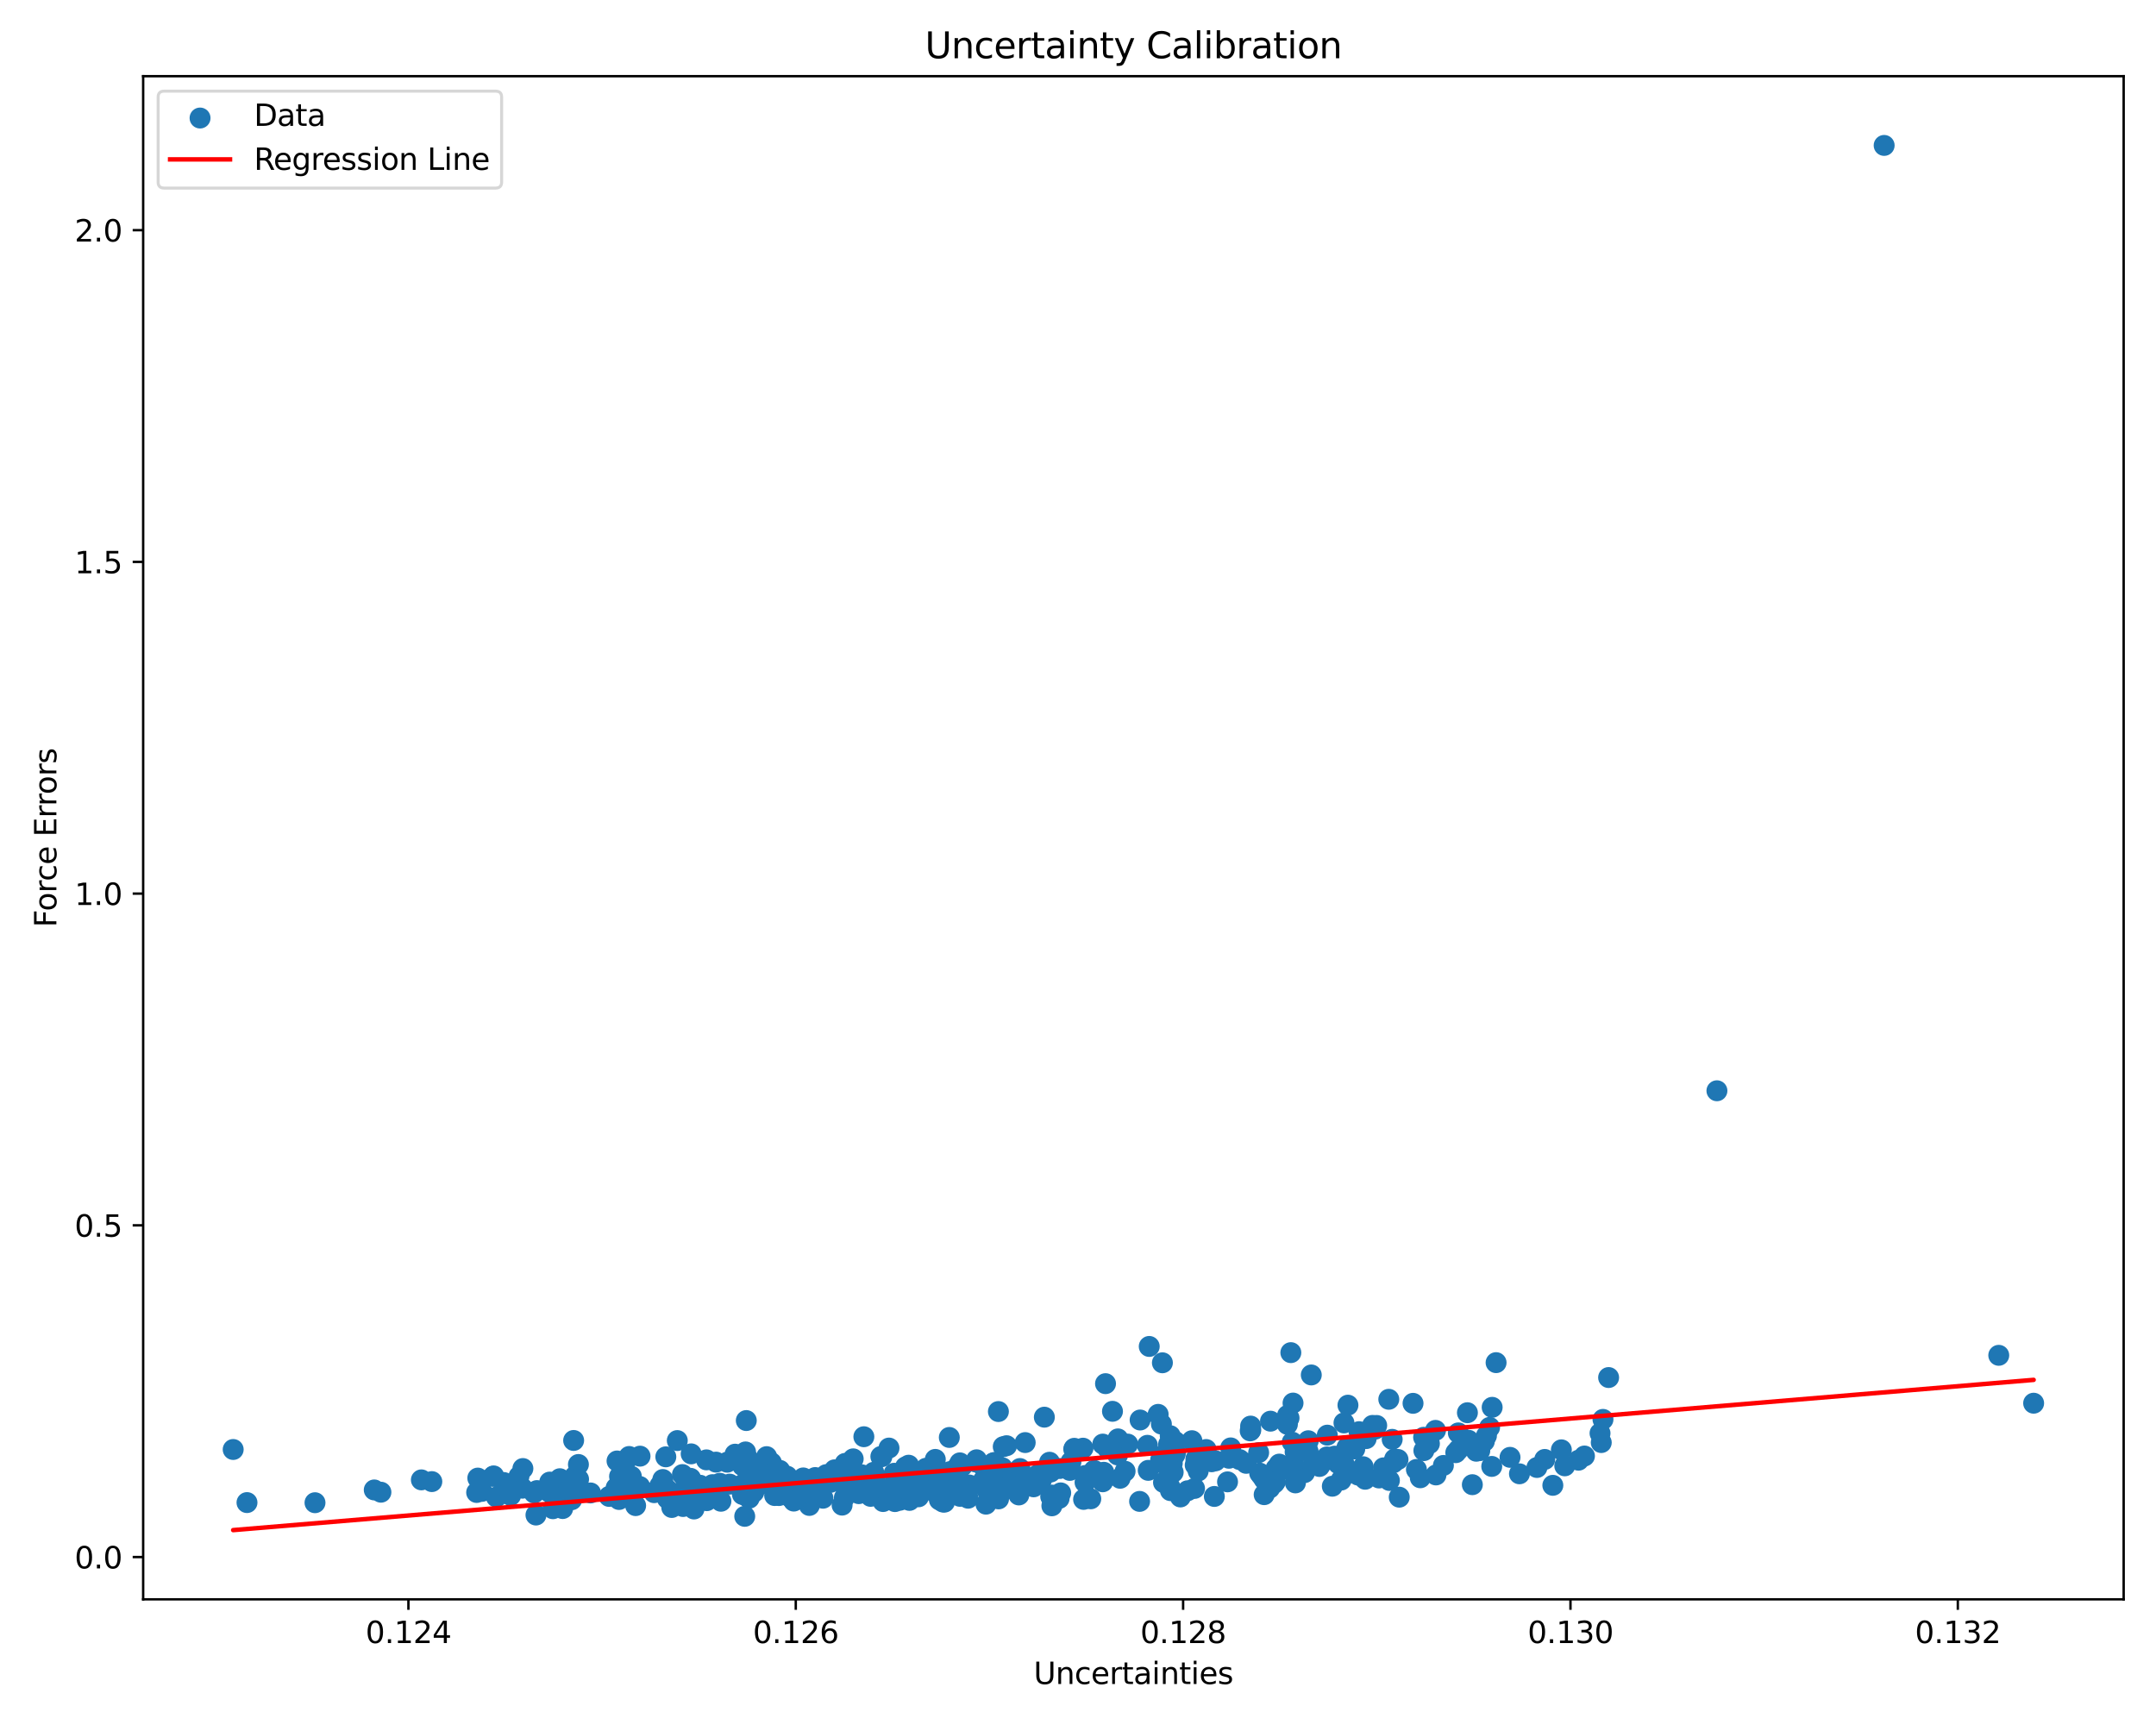 <?xml version="1.0" encoding="utf-8" standalone="no"?>
<!DOCTYPE svg PUBLIC "-//W3C//DTD SVG 1.1//EN"
  "http://www.w3.org/Graphics/SVG/1.1/DTD/svg11.dtd">
<svg xmlns:xlink="http://www.w3.org/1999/xlink" width="720pt" height="576pt" viewBox="0 0 720 576" xmlns="http://www.w3.org/2000/svg" version="1.1">
 <defs>
  <style type="text/css">*{stroke-linejoin: round; stroke-linecap: butt}</style>
 </defs>
 <g id="figure_1">
  <g id="patch_1">
   <path d="M 0 576 
L 720 576 
L 720 0 
L 0 0 
z
" style="fill: #ffffff"/>
  </g>
  <g id="axes_1">
   <g id="patch_2">
    <path d="M 47.81 534.04 
L 709.2 534.04 
L 709.2 25.44 
L 47.81 25.44 
z
" style="fill: #ffffff"/>
   </g>
   <g id="PathCollection_1">
    <defs>
     <path id="ma2ab5f74b4" d="M 0 3 
C 0.796 3 1.559 2.684 2.121 2.121 
C 2.684 1.559 3 0.796 3 0 
C 3 -0.796 2.684 -1.559 2.121 -2.121 
C 1.559 -2.684 0.796 -3 0 -3 
C -0.796 -3 -1.559 -2.684 -2.121 -2.121 
C -2.684 -1.559 -3 -0.796 -3 0 
C -3 0.796 -2.684 1.559 -2.121 2.121 
C -1.559 2.684 -0.796 3 0 3 
z
" style="stroke: #1f77b4"/>
    </defs>
    <g clip-path="url(#p0978ed819a)">
     <use xlink:href="#ma2ab5f74b4" x="304.684" y="495.745" style="fill: #1f77b4; stroke: #1f77b4"/>
     <use xlink:href="#ma2ab5f74b4" x="486.164" y="485.065" style="fill: #1f77b4; stroke: #1f77b4"/>
     <use xlink:href="#ma2ab5f74b4" x="420.33" y="485.05" style="fill: #1f77b4; stroke: #1f77b4"/>
     <use xlink:href="#ma2ab5f74b4" x="323.298" y="500.272" style="fill: #1f77b4; stroke: #1f77b4"/>
     <use xlink:href="#ma2ab5f74b4" x="286.796" y="498.751" style="fill: #1f77b4; stroke: #1f77b4"/>
     <use xlink:href="#ma2ab5f74b4" x="405.529" y="499.683" style="fill: #1f77b4; stroke: #1f77b4"/>
     <use xlink:href="#ma2ab5f74b4" x="270.73" y="495.629" style="fill: #1f77b4; stroke: #1f77b4"/>
     <use xlink:href="#ma2ab5f74b4" x="490.047" y="471.725" style="fill: #1f77b4; stroke: #1f77b4"/>
     <use xlink:href="#ma2ab5f74b4" x="300.205" y="496.336" style="fill: #1f77b4; stroke: #1f77b4"/>
     <use xlink:href="#ma2ab5f74b4" x="368.277" y="482.2" style="fill: #1f77b4; stroke: #1f77b4"/>
     <use xlink:href="#ma2ab5f74b4" x="284.927" y="487.128" style="fill: #1f77b4; stroke: #1f77b4"/>
     <use xlink:href="#ma2ab5f74b4" x="228.109" y="503.046" style="fill: #1f77b4; stroke: #1f77b4"/>
     <use xlink:href="#ma2ab5f74b4" x="250.389" y="499.573" style="fill: #1f77b4; stroke: #1f77b4"/>
     <use xlink:href="#ma2ab5f74b4" x="431.08" y="451.663" style="fill: #1f77b4; stroke: #1f77b4"/>
     <use xlink:href="#ma2ab5f74b4" x="298.862" y="501.404" style="fill: #1f77b4; stroke: #1f77b4"/>
     <use xlink:href="#ma2ab5f74b4" x="350.495" y="488.259" style="fill: #1f77b4; stroke: #1f77b4"/>
     <use xlink:href="#ma2ab5f74b4" x="243.677" y="495.571" style="fill: #1f77b4; stroke: #1f77b4"/>
     <use xlink:href="#ma2ab5f74b4" x="292.531" y="495.347" style="fill: #1f77b4; stroke: #1f77b4"/>
     <use xlink:href="#ma2ab5f74b4" x="448.36" y="488.831" style="fill: #1f77b4; stroke: #1f77b4"/>
     <use xlink:href="#ma2ab5f74b4" x="362.338" y="492.694" style="fill: #1f77b4; stroke: #1f77b4"/>
     <use xlink:href="#ma2ab5f74b4" x="391.484" y="488.583" style="fill: #1f77b4; stroke: #1f77b4"/>
     <use xlink:href="#ma2ab5f74b4" x="346.02" y="492.858" style="fill: #1f77b4; stroke: #1f77b4"/>
     <use xlink:href="#ma2ab5f74b4" x="479.391" y="477.62" style="fill: #1f77b4; stroke: #1f77b4"/>
     <use xlink:href="#ma2ab5f74b4" x="455.009" y="491.535" style="fill: #1f77b4; stroke: #1f77b4"/>
     <use xlink:href="#ma2ab5f74b4" x="325.831" y="488.184" style="fill: #1f77b4; stroke: #1f77b4"/>
     <use xlink:href="#ma2ab5f74b4" x="466.872" y="487.341" style="fill: #1f77b4; stroke: #1f77b4"/>
     <use xlink:href="#ma2ab5f74b4" x="405.943" y="487.789" style="fill: #1f77b4; stroke: #1f77b4"/>
     <use xlink:href="#ma2ab5f74b4" x="361.673" y="483.567" style="fill: #1f77b4; stroke: #1f77b4"/>
     <use xlink:href="#ma2ab5f74b4" x="392.564" y="484.969" style="fill: #1f77b4; stroke: #1f77b4"/>
     <use xlink:href="#ma2ab5f74b4" x="387.849" y="475.517" style="fill: #1f77b4; stroke: #1f77b4"/>
     <use xlink:href="#ma2ab5f74b4" x="388.555" y="495.013" style="fill: #1f77b4; stroke: #1f77b4"/>
     <use xlink:href="#ma2ab5f74b4" x="281.444" y="495.273" style="fill: #1f77b4; stroke: #1f77b4"/>
     <use xlink:href="#ma2ab5f74b4" x="335.038" y="483.061" style="fill: #1f77b4; stroke: #1f77b4"/>
     <use xlink:href="#ma2ab5f74b4" x="498.31" y="469.926" style="fill: #1f77b4; stroke: #1f77b4"/>
     <use xlink:href="#ma2ab5f74b4" x="260.905" y="493.374" style="fill: #1f77b4; stroke: #1f77b4"/>
     <use xlink:href="#ma2ab5f74b4" x="390.872" y="497.743" style="fill: #1f77b4; stroke: #1f77b4"/>
     <use xlink:href="#ma2ab5f74b4" x="333.666" y="495.973" style="fill: #1f77b4; stroke: #1f77b4"/>
     <use xlink:href="#ma2ab5f74b4" x="435.928" y="483.093" style="fill: #1f77b4; stroke: #1f77b4"/>
     <use xlink:href="#ma2ab5f74b4" x="371.516" y="471.256" style="fill: #1f77b4; stroke: #1f77b4"/>
     <use xlink:href="#ma2ab5f74b4" x="251.732" y="498.246" style="fill: #1f77b4; stroke: #1f77b4"/>
     <use xlink:href="#ma2ab5f74b4" x="236.116" y="496.613" style="fill: #1f77b4; stroke: #1f77b4"/>
     <use xlink:href="#ma2ab5f74b4" x="312.346" y="487.314" style="fill: #1f77b4; stroke: #1f77b4"/>
     <use xlink:href="#ma2ab5f74b4" x="374.054" y="493.615" style="fill: #1f77b4; stroke: #1f77b4"/>
     <use xlink:href="#ma2ab5f74b4" x="274.987" y="495.36" style="fill: #1f77b4; stroke: #1f77b4"/>
     <use xlink:href="#ma2ab5f74b4" x="222.837" y="500.376" style="fill: #1f77b4; stroke: #1f77b4"/>
     <use xlink:href="#ma2ab5f74b4" x="390.258" y="482.27" style="fill: #1f77b4; stroke: #1f77b4"/>
     <use xlink:href="#ma2ab5f74b4" x="239.118" y="488.224" style="fill: #1f77b4; stroke: #1f77b4"/>
     <use xlink:href="#ma2ab5f74b4" x="222.83" y="497.367" style="fill: #1f77b4; stroke: #1f77b4"/>
     <use xlink:href="#ma2ab5f74b4" x="206.722" y="500.697" style="fill: #1f77b4; stroke: #1f77b4"/>
     <use xlink:href="#ma2ab5f74b4" x="190.625" y="494.664" style="fill: #1f77b4; stroke: #1f77b4"/>
     <use xlink:href="#ma2ab5f74b4" x="358.754" y="483.605" style="fill: #1f77b4; stroke: #1f77b4"/>
     <use xlink:href="#ma2ab5f74b4" x="421.287" y="492.7" style="fill: #1f77b4; stroke: #1f77b4"/>
     <use xlink:href="#ma2ab5f74b4" x="347.87" y="493.987" style="fill: #1f77b4; stroke: #1f77b4"/>
     <use xlink:href="#ma2ab5f74b4" x="174.62" y="490.361" style="fill: #1f77b4; stroke: #1f77b4"/>
     <use xlink:href="#ma2ab5f74b4" x="314.059" y="498.353" style="fill: #1f77b4; stroke: #1f77b4"/>
     <use xlink:href="#ma2ab5f74b4" x="203.407" y="499.671" style="fill: #1f77b4; stroke: #1f77b4"/>
     <use xlink:href="#ma2ab5f74b4" x="189.668" y="499.753" style="fill: #1f77b4; stroke: #1f77b4"/>
     <use xlink:href="#ma2ab5f74b4" x="289.059" y="497.085" style="fill: #1f77b4; stroke: #1f77b4"/>
     <use xlink:href="#ma2ab5f74b4" x="311.418" y="495.279" style="fill: #1f77b4; stroke: #1f77b4"/>
     <use xlink:href="#ma2ab5f74b4" x="273.404" y="498.305" style="fill: #1f77b4; stroke: #1f77b4"/>
     <use xlink:href="#ma2ab5f74b4" x="242.855" y="488.247" style="fill: #1f77b4; stroke: #1f77b4"/>
     <use xlink:href="#ma2ab5f74b4" x="475.505" y="484.377" style="fill: #1f77b4; stroke: #1f77b4"/>
     <use xlink:href="#ma2ab5f74b4" x="272.237" y="493.371" style="fill: #1f77b4; stroke: #1f77b4"/>
     <use xlink:href="#ma2ab5f74b4" x="467.284" y="499.924" style="fill: #1f77b4; stroke: #1f77b4"/>
     <use xlink:href="#ma2ab5f74b4" x="159.178" y="498.355" style="fill: #1f77b4; stroke: #1f77b4"/>
     <use xlink:href="#ma2ab5f74b4" x="165.766" y="499.878" style="fill: #1f77b4; stroke: #1f77b4"/>
     <use xlink:href="#ma2ab5f74b4" x="320.861" y="496.181" style="fill: #1f77b4; stroke: #1f77b4"/>
     <use xlink:href="#ma2ab5f74b4" x="329.898" y="491.695" style="fill: #1f77b4; stroke: #1f77b4"/>
     <use xlink:href="#ma2ab5f74b4" x="178.378" y="498.503" style="fill: #1f77b4; stroke: #1f77b4"/>
     <use xlink:href="#ma2ab5f74b4" x="221.349" y="494.028" style="fill: #1f77b4; stroke: #1f77b4"/>
     <use xlink:href="#ma2ab5f74b4" x="498.171" y="489.656" style="fill: #1f77b4; stroke: #1f77b4"/>
     <use xlink:href="#ma2ab5f74b4" x="474.308" y="493.448" style="fill: #1f77b4; stroke: #1f77b4"/>
     <use xlink:href="#ma2ab5f74b4" x="431.55" y="481.56" style="fill: #1f77b4; stroke: #1f77b4"/>
     <use xlink:href="#ma2ab5f74b4" x="522.558" y="489.461" style="fill: #1f77b4; stroke: #1f77b4"/>
     <use xlink:href="#ma2ab5f74b4" x="357.648" y="488.112" style="fill: #1f77b4; stroke: #1f77b4"/>
     <use xlink:href="#ma2ab5f74b4" x="317.024" y="479.984" style="fill: #1f77b4; stroke: #1f77b4"/>
     <use xlink:href="#ma2ab5f74b4" x="212.267" y="502.746" style="fill: #1f77b4; stroke: #1f77b4"/>
     <use xlink:href="#ma2ab5f74b4" x="373.224" y="485.824" style="fill: #1f77b4; stroke: #1f77b4"/>
     <use xlink:href="#ma2ab5f74b4" x="464.921" y="480.619" style="fill: #1f77b4; stroke: #1f77b4"/>
     <use xlink:href="#ma2ab5f74b4" x="353.694" y="500.35" style="fill: #1f77b4; stroke: #1f77b4"/>
     <use xlink:href="#ma2ab5f74b4" x="303.716" y="501.003" style="fill: #1f77b4; stroke: #1f77b4"/>
     <use xlink:href="#ma2ab5f74b4" x="213.655" y="496.367" style="fill: #1f77b4; stroke: #1f77b4"/>
     <use xlink:href="#ma2ab5f74b4" x="248.704" y="506.322" style="fill: #1f77b4; stroke: #1f77b4"/>
     <use xlink:href="#ma2ab5f74b4" x="390.304" y="492.805" style="fill: #1f77b4; stroke: #1f77b4"/>
     <use xlink:href="#ma2ab5f74b4" x="340.601" y="490.361" style="fill: #1f77b4; stroke: #1f77b4"/>
     <use xlink:href="#ma2ab5f74b4" x="305.054" y="494.194" style="fill: #1f77b4; stroke: #1f77b4"/>
     <use xlink:href="#ma2ab5f74b4" x="159.566" y="493.554" style="fill: #1f77b4; stroke: #1f77b4"/>
     <use xlink:href="#ma2ab5f74b4" x="453.522" y="492.552" style="fill: #1f77b4; stroke: #1f77b4"/>
     <use xlink:href="#ma2ab5f74b4" x="444.933" y="496.269" style="fill: #1f77b4; stroke: #1f77b4"/>
     <use xlink:href="#ma2ab5f74b4" x="383.174" y="482.609" style="fill: #1f77b4; stroke: #1f77b4"/>
     <use xlink:href="#ma2ab5f74b4" x="430.474" y="473.487" style="fill: #1f77b4; stroke: #1f77b4"/>
     <use xlink:href="#ma2ab5f74b4" x="328.342" y="494.381" style="fill: #1f77b4; stroke: #1f77b4"/>
     <use xlink:href="#ma2ab5f74b4" x="183.364" y="498.186" style="fill: #1f77b4; stroke: #1f77b4"/>
     <use xlink:href="#ma2ab5f74b4" x="193.213" y="496.43" style="fill: #1f77b4; stroke: #1f77b4"/>
     <use xlink:href="#ma2ab5f74b4" x="298.444" y="496.849" style="fill: #1f77b4; stroke: #1f77b4"/>
     <use xlink:href="#ma2ab5f74b4" x="251.007" y="493.089" style="fill: #1f77b4; stroke: #1f77b4"/>
     <use xlink:href="#ma2ab5f74b4" x="432.508" y="484.84" style="fill: #1f77b4; stroke: #1f77b4"/>
     <use xlink:href="#ma2ab5f74b4" x="208.975" y="487.848" style="fill: #1f77b4; stroke: #1f77b4"/>
     <use xlink:href="#ma2ab5f74b4" x="443.128" y="486.488" style="fill: #1f77b4; stroke: #1f77b4"/>
     <use xlink:href="#ma2ab5f74b4" x="368.244" y="494.788" style="fill: #1f77b4; stroke: #1f77b4"/>
     <use xlink:href="#ma2ab5f74b4" x="281.982" y="500.075" style="fill: #1f77b4; stroke: #1f77b4"/>
     <use xlink:href="#ma2ab5f74b4" x="236.032" y="501.093" style="fill: #1f77b4; stroke: #1f77b4"/>
     <use xlink:href="#ma2ab5f74b4" x="365.375" y="490.965" style="fill: #1f77b4; stroke: #1f77b4"/>
     <use xlink:href="#ma2ab5f74b4" x="388.993" y="485.538" style="fill: #1f77b4; stroke: #1f77b4"/>
     <use xlink:href="#ma2ab5f74b4" x="410.993" y="483.473" style="fill: #1f77b4; stroke: #1f77b4"/>
     <use xlink:href="#ma2ab5f74b4" x="283.942" y="494.543" style="fill: #1f77b4; stroke: #1f77b4"/>
     <use xlink:href="#ma2ab5f74b4" x="303.444" y="489.25" style="fill: #1f77b4; stroke: #1f77b4"/>
     <use xlink:href="#ma2ab5f74b4" x="527.148" y="487.582" style="fill: #1f77b4; stroke: #1f77b4"/>
     <use xlink:href="#ma2ab5f74b4" x="340.775" y="497.192" style="fill: #1f77b4; stroke: #1f77b4"/>
     <use xlink:href="#ma2ab5f74b4" x="186.96" y="493.764" style="fill: #1f77b4; stroke: #1f77b4"/>
     <use xlink:href="#ma2ab5f74b4" x="296.706" y="498.224" style="fill: #1f77b4; stroke: #1f77b4"/>
     <use xlink:href="#ma2ab5f74b4" x="428.557" y="490.575" style="fill: #1f77b4; stroke: #1f77b4"/>
     <use xlink:href="#ma2ab5f74b4" x="427.22" y="488.884" style="fill: #1f77b4; stroke: #1f77b4"/>
     <use xlink:href="#ma2ab5f74b4" x="373.343" y="480.464" style="fill: #1f77b4; stroke: #1f77b4"/>
     <use xlink:href="#ma2ab5f74b4" x="291.839" y="492.824" style="fill: #1f77b4; stroke: #1f77b4"/>
     <use xlink:href="#ma2ab5f74b4" x="445.682" y="486.232" style="fill: #1f77b4; stroke: #1f77b4"/>
     <use xlink:href="#ma2ab5f74b4" x="238.488" y="500.213" style="fill: #1f77b4; stroke: #1f77b4"/>
     <use xlink:href="#ma2ab5f74b4" x="179.3" y="497.727" style="fill: #1f77b4; stroke: #1f77b4"/>
     <use xlink:href="#ma2ab5f74b4" x="369.833" y="483.612" style="fill: #1f77b4; stroke: #1f77b4"/>
     <use xlink:href="#ma2ab5f74b4" x="240.752" y="501.289" style="fill: #1f77b4; stroke: #1f77b4"/>
     <use xlink:href="#ma2ab5f74b4" x="435.656" y="491.728" style="fill: #1f77b4; stroke: #1f77b4"/>
     <use xlink:href="#ma2ab5f74b4" x="321.299" y="489.596" style="fill: #1f77b4; stroke: #1f77b4"/>
     <use xlink:href="#ma2ab5f74b4" x="320.577" y="499.644" style="fill: #1f77b4; stroke: #1f77b4"/>
     <use xlink:href="#ma2ab5f74b4" x="452.426" y="483.822" style="fill: #1f77b4; stroke: #1f77b4"/>
     <use xlink:href="#ma2ab5f74b4" x="529.131" y="486.183" style="fill: #1f77b4; stroke: #1f77b4"/>
     <use xlink:href="#ma2ab5f74b4" x="667.49" y="452.558" style="fill: #1f77b4; stroke: #1f77b4"/>
     <use xlink:href="#ma2ab5f74b4" x="363.452" y="493.295" style="fill: #1f77b4; stroke: #1f77b4"/>
     <use xlink:href="#ma2ab5f74b4" x="387.602" y="487.454" style="fill: #1f77b4; stroke: #1f77b4"/>
     <use xlink:href="#ma2ab5f74b4" x="304.011" y="493.117" style="fill: #1f77b4; stroke: #1f77b4"/>
     <use xlink:href="#ma2ab5f74b4" x="310.635" y="495.831" style="fill: #1f77b4; stroke: #1f77b4"/>
     <use xlink:href="#ma2ab5f74b4" x="346.297" y="493.587" style="fill: #1f77b4; stroke: #1f77b4"/>
     <use xlink:href="#ma2ab5f74b4" x="191.911" y="492.975" style="fill: #1f77b4; stroke: #1f77b4"/>
     <use xlink:href="#ma2ab5f74b4" x="429.932" y="475.607" style="fill: #1f77b4; stroke: #1f77b4"/>
     <use xlink:href="#ma2ab5f74b4" x="335.527" y="494.923" style="fill: #1f77b4; stroke: #1f77b4"/>
     <use xlink:href="#ma2ab5f74b4" x="521.42" y="484.12" style="fill: #1f77b4; stroke: #1f77b4"/>
     <use xlink:href="#ma2ab5f74b4" x="294.556" y="497.089" style="fill: #1f77b4; stroke: #1f77b4"/>
     <use xlink:href="#ma2ab5f74b4" x="249.248" y="499.529" style="fill: #1f77b4; stroke: #1f77b4"/>
     <use xlink:href="#ma2ab5f74b4" x="228.917" y="496.329" style="fill: #1f77b4; stroke: #1f77b4"/>
     <use xlink:href="#ma2ab5f74b4" x="424.283" y="474.548" style="fill: #1f77b4; stroke: #1f77b4"/>
     <use xlink:href="#ma2ab5f74b4" x="304.91" y="497.457" style="fill: #1f77b4; stroke: #1f77b4"/>
     <use xlink:href="#ma2ab5f74b4" x="170.528" y="499.339" style="fill: #1f77b4; stroke: #1f77b4"/>
     <use xlink:href="#ma2ab5f74b4" x="220.36" y="496.094" style="fill: #1f77b4; stroke: #1f77b4"/>
     <use xlink:href="#ma2ab5f74b4" x="257.611" y="488.42" style="fill: #1f77b4; stroke: #1f77b4"/>
     <use xlink:href="#ma2ab5f74b4" x="263.493" y="493.948" style="fill: #1f77b4; stroke: #1f77b4"/>
     <use xlink:href="#ma2ab5f74b4" x="473.014" y="490.675" style="fill: #1f77b4; stroke: #1f77b4"/>
     <use xlink:href="#ma2ab5f74b4" x="248.976" y="484.82" style="fill: #1f77b4; stroke: #1f77b4"/>
     <use xlink:href="#ma2ab5f74b4" x="238.15" y="500.153" style="fill: #1f77b4; stroke: #1f77b4"/>
     <use xlink:href="#ma2ab5f74b4" x="302.656" y="490.251" style="fill: #1f77b4; stroke: #1f77b4"/>
     <use xlink:href="#ma2ab5f74b4" x="260.409" y="490.971" style="fill: #1f77b4; stroke: #1f77b4"/>
     <use xlink:href="#ma2ab5f74b4" x="490.412" y="480.921" style="fill: #1f77b4; stroke: #1f77b4"/>
     <use xlink:href="#ma2ab5f74b4" x="417.711" y="477.479" style="fill: #1f77b4; stroke: #1f77b4"/>
     <use xlink:href="#ma2ab5f74b4" x="323.627" y="495.852" style="fill: #1f77b4; stroke: #1f77b4"/>
     <use xlink:href="#ma2ab5f74b4" x="174.469" y="496.93" style="fill: #1f77b4; stroke: #1f77b4"/>
     <use xlink:href="#ma2ab5f74b4" x="292.234" y="494.512" style="fill: #1f77b4; stroke: #1f77b4"/>
     <use xlink:href="#ma2ab5f74b4" x="231.832" y="499.691" style="fill: #1f77b4; stroke: #1f77b4"/>
     <use xlink:href="#ma2ab5f74b4" x="380.569" y="501.335" style="fill: #1f77b4; stroke: #1f77b4"/>
     <use xlink:href="#ma2ab5f74b4" x="267.283" y="495.071" style="fill: #1f77b4; stroke: #1f77b4"/>
     <use xlink:href="#ma2ab5f74b4" x="402.8" y="484.015" style="fill: #1f77b4; stroke: #1f77b4"/>
     <use xlink:href="#ma2ab5f74b4" x="449.823" y="483.337" style="fill: #1f77b4; stroke: #1f77b4"/>
     <use xlink:href="#ma2ab5f74b4" x="392.37" y="485.735" style="fill: #1f77b4; stroke: #1f77b4"/>
     <use xlink:href="#ma2ab5f74b4" x="258.697" y="499.38" style="fill: #1f77b4; stroke: #1f77b4"/>
     <use xlink:href="#ma2ab5f74b4" x="537.201" y="459.979" style="fill: #1f77b4; stroke: #1f77b4"/>
     <use xlink:href="#ma2ab5f74b4" x="234.493" y="499.942" style="fill: #1f77b4; stroke: #1f77b4"/>
     <use xlink:href="#ma2ab5f74b4" x="270.601" y="498.349" style="fill: #1f77b4; stroke: #1f77b4"/>
     <use xlink:href="#ma2ab5f74b4" x="164.69" y="492.981" style="fill: #1f77b4; stroke: #1f77b4"/>
     <use xlink:href="#ma2ab5f74b4" x="309.091" y="492.505" style="fill: #1f77b4; stroke: #1f77b4"/>
     <use xlink:href="#ma2ab5f74b4" x="193.213" y="493.945" style="fill: #1f77b4; stroke: #1f77b4"/>
     <use xlink:href="#ma2ab5f74b4" x="383.789" y="449.594" style="fill: #1f77b4; stroke: #1f77b4"/>
     <use xlink:href="#ma2ab5f74b4" x="261.734" y="496.255" style="fill: #1f77b4; stroke: #1f77b4"/>
     <use xlink:href="#ma2ab5f74b4" x="219" y="497.967" style="fill: #1f77b4; stroke: #1f77b4"/>
     <use xlink:href="#ma2ab5f74b4" x="228.518" y="499.413" style="fill: #1f77b4; stroke: #1f77b4"/>
     <use xlink:href="#ma2ab5f74b4" x="417.645" y="476.192" style="fill: #1f77b4; stroke: #1f77b4"/>
     <use xlink:href="#ma2ab5f74b4" x="432.036" y="488.728" style="fill: #1f77b4; stroke: #1f77b4"/>
     <use xlink:href="#ma2ab5f74b4" x="342.836" y="494.059" style="fill: #1f77b4; stroke: #1f77b4"/>
     <use xlink:href="#ma2ab5f74b4" x="380.741" y="474.157" style="fill: #1f77b4; stroke: #1f77b4"/>
     <use xlink:href="#ma2ab5f74b4" x="77.873" y="484.003" style="fill: #1f77b4; stroke: #1f77b4"/>
     <use xlink:href="#ma2ab5f74b4" x="420.672" y="491.886" style="fill: #1f77b4; stroke: #1f77b4"/>
     <use xlink:href="#ma2ab5f74b4" x="433.153" y="484.519" style="fill: #1f77b4; stroke: #1f77b4"/>
     <use xlink:href="#ma2ab5f74b4" x="436.664" y="484.323" style="fill: #1f77b4; stroke: #1f77b4"/>
     <use xlink:href="#ma2ab5f74b4" x="479.544" y="492.504" style="fill: #1f77b4; stroke: #1f77b4"/>
     <use xlink:href="#ma2ab5f74b4" x="329.268" y="502.258" style="fill: #1f77b4; stroke: #1f77b4"/>
     <use xlink:href="#ma2ab5f74b4" x="344.703" y="494.24" style="fill: #1f77b4; stroke: #1f77b4"/>
     <use xlink:href="#ma2ab5f74b4" x="333.468" y="500.501" style="fill: #1f77b4; stroke: #1f77b4"/>
     <use xlink:href="#ma2ab5f74b4" x="413.968" y="487.374" style="fill: #1f77b4; stroke: #1f77b4"/>
     <use xlink:href="#ma2ab5f74b4" x="301.988" y="499.243" style="fill: #1f77b4; stroke: #1f77b4"/>
     <use xlink:href="#ma2ab5f74b4" x="218.459" y="498.424" style="fill: #1f77b4; stroke: #1f77b4"/>
     <use xlink:href="#ma2ab5f74b4" x="247.943" y="499.021" style="fill: #1f77b4; stroke: #1f77b4"/>
     <use xlink:href="#ma2ab5f74b4" x="499.621" y="455.004" style="fill: #1f77b4; stroke: #1f77b4"/>
     <use xlink:href="#ma2ab5f74b4" x="282.231" y="488.65" style="fill: #1f77b4; stroke: #1f77b4"/>
     <use xlink:href="#ma2ab5f74b4" x="326.12" y="487.441" style="fill: #1f77b4; stroke: #1f77b4"/>
     <use xlink:href="#ma2ab5f74b4" x="456.236" y="480.368" style="fill: #1f77b4; stroke: #1f77b4"/>
     <use xlink:href="#ma2ab5f74b4" x="291.778" y="491.618" style="fill: #1f77b4; stroke: #1f77b4"/>
     <use xlink:href="#ma2ab5f74b4" x="186.34" y="497.735" style="fill: #1f77b4; stroke: #1f77b4"/>
     <use xlink:href="#ma2ab5f74b4" x="327.503" y="495.54" style="fill: #1f77b4; stroke: #1f77b4"/>
     <use xlink:href="#ma2ab5f74b4" x="386.766" y="472.273" style="fill: #1f77b4; stroke: #1f77b4"/>
     <use xlink:href="#ma2ab5f74b4" x="168.245" y="495.034" style="fill: #1f77b4; stroke: #1f77b4"/>
     <use xlink:href="#ma2ab5f74b4" x="465.74" y="487.184" style="fill: #1f77b4; stroke: #1f77b4"/>
     <use xlink:href="#ma2ab5f74b4" x="211.103" y="500.144" style="fill: #1f77b4; stroke: #1f77b4"/>
     <use xlink:href="#ma2ab5f74b4" x="427.349" y="489.182" style="fill: #1f77b4; stroke: #1f77b4"/>
     <use xlink:href="#ma2ab5f74b4" x="250.05" y="494.608" style="fill: #1f77b4; stroke: #1f77b4"/>
     <use xlink:href="#ma2ab5f74b4" x="320.56" y="488.468" style="fill: #1f77b4; stroke: #1f77b4"/>
     <use xlink:href="#ma2ab5f74b4" x="185.979" y="496.974" style="fill: #1f77b4; stroke: #1f77b4"/>
     <use xlink:href="#ma2ab5f74b4" x="493.013" y="484.585" style="fill: #1f77b4; stroke: #1f77b4"/>
     <use xlink:href="#ma2ab5f74b4" x="207.628" y="492.782" style="fill: #1f77b4; stroke: #1f77b4"/>
     <use xlink:href="#ma2ab5f74b4" x="213.744" y="486.229" style="fill: #1f77b4; stroke: #1f77b4"/>
     <use xlink:href="#ma2ab5f74b4" x="534.745" y="481.689" style="fill: #1f77b4; stroke: #1f77b4"/>
     <use xlink:href="#ma2ab5f74b4" x="173.31" y="492.954" style="fill: #1f77b4; stroke: #1f77b4"/>
     <use xlink:href="#ma2ab5f74b4" x="205.868" y="497.245" style="fill: #1f77b4; stroke: #1f77b4"/>
     <use xlink:href="#ma2ab5f74b4" x="458.358" y="475.962" style="fill: #1f77b4; stroke: #1f77b4"/>
     <use xlink:href="#ma2ab5f74b4" x="463.79" y="467.242" style="fill: #1f77b4; stroke: #1f77b4"/>
     <use xlink:href="#ma2ab5f74b4" x="350.853" y="491.533" style="fill: #1f77b4; stroke: #1f77b4"/>
     <use xlink:href="#ma2ab5f74b4" x="316.237" y="496.736" style="fill: #1f77b4; stroke: #1f77b4"/>
     <use xlink:href="#ma2ab5f74b4" x="197.221" y="498.518" style="fill: #1f77b4; stroke: #1f77b4"/>
     <use xlink:href="#ma2ab5f74b4" x="339.199" y="492.575" style="fill: #1f77b4; stroke: #1f77b4"/>
     <use xlink:href="#ma2ab5f74b4" x="281.22" y="502.58" style="fill: #1f77b4; stroke: #1f77b4"/>
     <use xlink:href="#ma2ab5f74b4" x="302.705" y="495.623" style="fill: #1f77b4; stroke: #1f77b4"/>
     <use xlink:href="#ma2ab5f74b4" x="422.131" y="493.945" style="fill: #1f77b4; stroke: #1f77b4"/>
     <use xlink:href="#ma2ab5f74b4" x="334.69" y="497.878" style="fill: #1f77b4; stroke: #1f77b4"/>
     <use xlink:href="#ma2ab5f74b4" x="313.718" y="500.845" style="fill: #1f77b4; stroke: #1f77b4"/>
     <use xlink:href="#ma2ab5f74b4" x="426.142" y="490.331" style="fill: #1f77b4; stroke: #1f77b4"/>
     <use xlink:href="#ma2ab5f74b4" x="281.836" y="495.503" style="fill: #1f77b4; stroke: #1f77b4"/>
     <use xlink:href="#ma2ab5f74b4" x="399.363" y="487.208" style="fill: #1f77b4; stroke: #1f77b4"/>
     <use xlink:href="#ma2ab5f74b4" x="144.209" y="494.726" style="fill: #1f77b4; stroke: #1f77b4"/>
     <use xlink:href="#ma2ab5f74b4" x="224.338" y="503.371" style="fill: #1f77b4; stroke: #1f77b4"/>
     <use xlink:href="#ma2ab5f74b4" x="270.287" y="502.688" style="fill: #1f77b4; stroke: #1f77b4"/>
     <use xlink:href="#ma2ab5f74b4" x="487.01" y="478.467" style="fill: #1f77b4; stroke: #1f77b4"/>
     <use xlink:href="#ma2ab5f74b4" x="487.047" y="484.056" style="fill: #1f77b4; stroke: #1f77b4"/>
     <use xlink:href="#ma2ab5f74b4" x="283.914" y="498.082" style="fill: #1f77b4; stroke: #1f77b4"/>
     <use xlink:href="#ma2ab5f74b4" x="471.886" y="468.591" style="fill: #1f77b4; stroke: #1f77b4"/>
     <use xlink:href="#ma2ab5f74b4" x="465.302" y="488.451" style="fill: #1f77b4; stroke: #1f77b4"/>
     <use xlink:href="#ma2ab5f74b4" x="346.516" y="492.495" style="fill: #1f77b4; stroke: #1f77b4"/>
     <use xlink:href="#ma2ab5f74b4" x="240.705" y="496.123" style="fill: #1f77b4; stroke: #1f77b4"/>
     <use xlink:href="#ma2ab5f74b4" x="250.197" y="500.27" style="fill: #1f77b4; stroke: #1f77b4"/>
     <use xlink:href="#ma2ab5f74b4" x="455.23" y="489.761" style="fill: #1f77b4; stroke: #1f77b4"/>
     <use xlink:href="#ma2ab5f74b4" x="230.815" y="485.462" style="fill: #1f77b4; stroke: #1f77b4"/>
     <use xlink:href="#ma2ab5f74b4" x="275.908" y="492.402" style="fill: #1f77b4; stroke: #1f77b4"/>
     <use xlink:href="#ma2ab5f74b4" x="513.259" y="490.011" style="fill: #1f77b4; stroke: #1f77b4"/>
     <use xlink:href="#ma2ab5f74b4" x="351.273" y="502.812" style="fill: #1f77b4; stroke: #1f77b4"/>
     <use xlink:href="#ma2ab5f74b4" x="491.691" y="495.754" style="fill: #1f77b4; stroke: #1f77b4"/>
     <use xlink:href="#ma2ab5f74b4" x="254.845" y="495.376" style="fill: #1f77b4; stroke: #1f77b4"/>
     <use xlink:href="#ma2ab5f74b4" x="460.535" y="493.517" style="fill: #1f77b4; stroke: #1f77b4"/>
     <use xlink:href="#ma2ab5f74b4" x="391.785" y="491.598" style="fill: #1f77b4; stroke: #1f77b4"/>
     <use xlink:href="#ma2ab5f74b4" x="229.167" y="497.975" style="fill: #1f77b4; stroke: #1f77b4"/>
     <use xlink:href="#ma2ab5f74b4" x="309.516" y="496.048" style="fill: #1f77b4; stroke: #1f77b4"/>
     <use xlink:href="#ma2ab5f74b4" x="348.761" y="473.212" style="fill: #1f77b4; stroke: #1f77b4"/>
     <use xlink:href="#ma2ab5f74b4" x="436.844" y="484.731" style="fill: #1f77b4; stroke: #1f77b4"/>
     <use xlink:href="#ma2ab5f74b4" x="368.606" y="491.611" style="fill: #1f77b4; stroke: #1f77b4"/>
     <use xlink:href="#ma2ab5f74b4" x="315.401" y="496.275" style="fill: #1f77b4; stroke: #1f77b4"/>
     <use xlink:href="#ma2ab5f74b4" x="258.875" y="498.925" style="fill: #1f77b4; stroke: #1f77b4"/>
     <use xlink:href="#ma2ab5f74b4" x="140.719" y="494.146" style="fill: #1f77b4; stroke: #1f77b4"/>
     <use xlink:href="#ma2ab5f74b4" x="124.983" y="497.51" style="fill: #1f77b4; stroke: #1f77b4"/>
     <use xlink:href="#ma2ab5f74b4" x="105.196" y="501.778" style="fill: #1f77b4; stroke: #1f77b4"/>
     <use xlink:href="#ma2ab5f74b4" x="191.568" y="480.99" style="fill: #1f77b4; stroke: #1f77b4"/>
     <use xlink:href="#ma2ab5f74b4" x="235.913" y="487.468" style="fill: #1f77b4; stroke: #1f77b4"/>
     <use xlink:href="#ma2ab5f74b4" x="206.408" y="496.149" style="fill: #1f77b4; stroke: #1f77b4"/>
     <use xlink:href="#ma2ab5f74b4" x="361.865" y="500.668" style="fill: #1f77b4; stroke: #1f77b4"/>
     <use xlink:href="#ma2ab5f74b4" x="515.867" y="487.325" style="fill: #1f77b4; stroke: #1f77b4"/>
     <use xlink:href="#ma2ab5f74b4" x="222.516" y="499.281" style="fill: #1f77b4; stroke: #1f77b4"/>
     <use xlink:href="#ma2ab5f74b4" x="300.504" y="500.96" style="fill: #1f77b4; stroke: #1f77b4"/>
     <use xlink:href="#ma2ab5f74b4" x="226.184" y="481.024" style="fill: #1f77b4; stroke: #1f77b4"/>
     <use xlink:href="#ma2ab5f74b4" x="288.862" y="493.695" style="fill: #1f77b4; stroke: #1f77b4"/>
     <use xlink:href="#ma2ab5f74b4" x="438.755" y="488.028" style="fill: #1f77b4; stroke: #1f77b4"/>
     <use xlink:href="#ma2ab5f74b4" x="312.741" y="496.713" style="fill: #1f77b4; stroke: #1f77b4"/>
     <use xlink:href="#ma2ab5f74b4" x="263.631" y="499.73" style="fill: #1f77b4; stroke: #1f77b4"/>
     <use xlink:href="#ma2ab5f74b4" x="222.351" y="486.454" style="fill: #1f77b4; stroke: #1f77b4"/>
     <use xlink:href="#ma2ab5f74b4" x="437.908" y="459.116" style="fill: #1f77b4; stroke: #1f77b4"/>
     <use xlink:href="#ma2ab5f74b4" x="451.228" y="491.532" style="fill: #1f77b4; stroke: #1f77b4"/>
     <use xlink:href="#ma2ab5f74b4" x="388.187" y="455.052" style="fill: #1f77b4; stroke: #1f77b4"/>
     <use xlink:href="#ma2ab5f74b4" x="82.484" y="501.734" style="fill: #1f77b4; stroke: #1f77b4"/>
     <use xlink:href="#ma2ab5f74b4" x="462.01" y="490.134" style="fill: #1f77b4; stroke: #1f77b4"/>
     <use xlink:href="#ma2ab5f74b4" x="305.573" y="497.91" style="fill: #1f77b4; stroke: #1f77b4"/>
     <use xlink:href="#ma2ab5f74b4" x="169.477" y="496.756" style="fill: #1f77b4; stroke: #1f77b4"/>
     <use xlink:href="#ma2ab5f74b4" x="309.22" y="490.277" style="fill: #1f77b4; stroke: #1f77b4"/>
     <use xlink:href="#ma2ab5f74b4" x="259.193" y="491.568" style="fill: #1f77b4; stroke: #1f77b4"/>
     <use xlink:href="#ma2ab5f74b4" x="436.905" y="481.079" style="fill: #1f77b4; stroke: #1f77b4"/>
     <use xlink:href="#ma2ab5f74b4" x="396.605" y="497.781" style="fill: #1f77b4; stroke: #1f77b4"/>
     <use xlink:href="#ma2ab5f74b4" x="247.977" y="489.423" style="fill: #1f77b4; stroke: #1f77b4"/>
     <use xlink:href="#ma2ab5f74b4" x="288.487" y="479.743" style="fill: #1f77b4; stroke: #1f77b4"/>
     <use xlink:href="#ma2ab5f74b4" x="507.425" y="492.123" style="fill: #1f77b4; stroke: #1f77b4"/>
     <use xlink:href="#ma2ab5f74b4" x="679.137" y="468.548" style="fill: #1f77b4; stroke: #1f77b4"/>
     <use xlink:href="#ma2ab5f74b4" x="206.058" y="487.839" style="fill: #1f77b4; stroke: #1f77b4"/>
     <use xlink:href="#ma2ab5f74b4" x="495.704" y="481.264" style="fill: #1f77b4; stroke: #1f77b4"/>
     <use xlink:href="#ma2ab5f74b4" x="329.824" y="497.935" style="fill: #1f77b4; stroke: #1f77b4"/>
     <use xlink:href="#ma2ab5f74b4" x="342.368" y="481.695" style="fill: #1f77b4; stroke: #1f77b4"/>
     <use xlink:href="#ma2ab5f74b4" x="305.465" y="496.828" style="fill: #1f77b4; stroke: #1f77b4"/>
     <use xlink:href="#ma2ab5f74b4" x="425.519" y="495.278" style="fill: #1f77b4; stroke: #1f77b4"/>
     <use xlink:href="#ma2ab5f74b4" x="206.901" y="492.988" style="fill: #1f77b4; stroke: #1f77b4"/>
     <use xlink:href="#ma2ab5f74b4" x="230.623" y="493.633" style="fill: #1f77b4; stroke: #1f77b4"/>
     <use xlink:href="#ma2ab5f74b4" x="310.78" y="492.67" style="fill: #1f77b4; stroke: #1f77b4"/>
     <use xlink:href="#ma2ab5f74b4" x="534.334" y="478.576" style="fill: #1f77b4; stroke: #1f77b4"/>
     <use xlink:href="#ma2ab5f74b4" x="210.104" y="486.341" style="fill: #1f77b4; stroke: #1f77b4"/>
     <use xlink:href="#ma2ab5f74b4" x="208.709" y="497.094" style="fill: #1f77b4; stroke: #1f77b4"/>
     <use xlink:href="#ma2ab5f74b4" x="255.906" y="494.955" style="fill: #1f77b4; stroke: #1f77b4"/>
     <use xlink:href="#ma2ab5f74b4" x="213.493" y="497.014" style="fill: #1f77b4; stroke: #1f77b4"/>
     <use xlink:href="#ma2ab5f74b4" x="383.45" y="490.972" style="fill: #1f77b4; stroke: #1f77b4"/>
     <use xlink:href="#ma2ab5f74b4" x="320.491" y="497.225" style="fill: #1f77b4; stroke: #1f77b4"/>
     <use xlink:href="#ma2ab5f74b4" x="455.895" y="493.94" style="fill: #1f77b4; stroke: #1f77b4"/>
     <use xlink:href="#ma2ab5f74b4" x="629.217" y="48.558" style="fill: #1f77b4; stroke: #1f77b4"/>
     <use xlink:href="#ma2ab5f74b4" x="317.185" y="491.408" style="fill: #1f77b4; stroke: #1f77b4"/>
     <use xlink:href="#ma2ab5f74b4" x="312.484" y="492.971" style="fill: #1f77b4; stroke: #1f77b4"/>
     <use xlink:href="#ma2ab5f74b4" x="240.386" y="495.281" style="fill: #1f77b4; stroke: #1f77b4"/>
     <use xlink:href="#ma2ab5f74b4" x="450.151" y="469.203" style="fill: #1f77b4; stroke: #1f77b4"/>
     <use xlink:href="#ma2ab5f74b4" x="328.21" y="489.429" style="fill: #1f77b4; stroke: #1f77b4"/>
     <use xlink:href="#ma2ab5f74b4" x="304.782" y="492.166" style="fill: #1f77b4; stroke: #1f77b4"/>
     <use xlink:href="#ma2ab5f74b4" x="279.239" y="493.988" style="fill: #1f77b4; stroke: #1f77b4"/>
     <use xlink:href="#ma2ab5f74b4" x="504.276" y="486.628" style="fill: #1f77b4; stroke: #1f77b4"/>
     <use xlink:href="#ma2ab5f74b4" x="308.376" y="494.927" style="fill: #1f77b4; stroke: #1f77b4"/>
     <use xlink:href="#ma2ab5f74b4" x="245.487" y="485.569" style="fill: #1f77b4; stroke: #1f77b4"/>
     <use xlink:href="#ma2ab5f74b4" x="447.87" y="494.219" style="fill: #1f77b4; stroke: #1f77b4"/>
     <use xlink:href="#ma2ab5f74b4" x="269.521" y="499.886" style="fill: #1f77b4; stroke: #1f77b4"/>
     <use xlink:href="#ma2ab5f74b4" x="270.04" y="498.373" style="fill: #1f77b4; stroke: #1f77b4"/>
     <use xlink:href="#ma2ab5f74b4" x="178.986" y="505.891" style="fill: #1f77b4; stroke: #1f77b4"/>
     <use xlink:href="#ma2ab5f74b4" x="388.681" y="488.764" style="fill: #1f77b4; stroke: #1f77b4"/>
     <use xlink:href="#ma2ab5f74b4" x="399.138" y="489.201" style="fill: #1f77b4; stroke: #1f77b4"/>
     <use xlink:href="#ma2ab5f74b4" x="188.708" y="499.621" style="fill: #1f77b4; stroke: #1f77b4"/>
     <use xlink:href="#ma2ab5f74b4" x="573.371" y="364.222" style="fill: #1f77b4; stroke: #1f77b4"/>
     <use xlink:href="#ma2ab5f74b4" x="410.405" y="486.935" style="fill: #1f77b4; stroke: #1f77b4"/>
     <use xlink:href="#ma2ab5f74b4" x="497.454" y="476.624" style="fill: #1f77b4; stroke: #1f77b4"/>
     <use xlink:href="#ma2ab5f74b4" x="254.948" y="491.667" style="fill: #1f77b4; stroke: #1f77b4"/>
     <use xlink:href="#ma2ab5f74b4" x="278.701" y="490.795" style="fill: #1f77b4; stroke: #1f77b4"/>
     <use xlink:href="#ma2ab5f74b4" x="448.733" y="492.787" style="fill: #1f77b4; stroke: #1f77b4"/>
     <use xlink:href="#ma2ab5f74b4" x="425.924" y="494.715" style="fill: #1f77b4; stroke: #1f77b4"/>
     <use xlink:href="#ma2ab5f74b4" x="518.573" y="495.969" style="fill: #1f77b4; stroke: #1f77b4"/>
     <use xlink:href="#ma2ab5f74b4" x="256.019" y="486.391" style="fill: #1f77b4; stroke: #1f77b4"/>
     <use xlink:href="#ma2ab5f74b4" x="448.322" y="485.718" style="fill: #1f77b4; stroke: #1f77b4"/>
     <use xlink:href="#ma2ab5f74b4" x="319.659" y="489.947" style="fill: #1f77b4; stroke: #1f77b4"/>
     <use xlink:href="#ma2ab5f74b4" x="394.204" y="499.854" style="fill: #1f77b4; stroke: #1f77b4"/>
     <use xlink:href="#ma2ab5f74b4" x="306.749" y="499.8" style="fill: #1f77b4; stroke: #1f77b4"/>
     <use xlink:href="#ma2ab5f74b4" x="391.142" y="487.243" style="fill: #1f77b4; stroke: #1f77b4"/>
     <use xlink:href="#ma2ab5f74b4" x="400.132" y="491.211" style="fill: #1f77b4; stroke: #1f77b4"/>
     <use xlink:href="#ma2ab5f74b4" x="334.447" y="497.195" style="fill: #1f77b4; stroke: #1f77b4"/>
     <use xlink:href="#ma2ab5f74b4" x="354.223" y="498.495" style="fill: #1f77b4; stroke: #1f77b4"/>
     <use xlink:href="#ma2ab5f74b4" x="353.913" y="490.353" style="fill: #1f77b4; stroke: #1f77b4"/>
     <use xlink:href="#ma2ab5f74b4" x="482.027" y="489.33" style="fill: #1f77b4; stroke: #1f77b4"/>
     <use xlink:href="#ma2ab5f74b4" x="250.056" y="487.443" style="fill: #1f77b4; stroke: #1f77b4"/>
     <use xlink:href="#ma2ab5f74b4" x="277.32" y="494.988" style="fill: #1f77b4; stroke: #1f77b4"/>
     <use xlink:href="#ma2ab5f74b4" x="331.2" y="495.655" style="fill: #1f77b4; stroke: #1f77b4"/>
     <use xlink:href="#ma2ab5f74b4" x="238.784" y="498" style="fill: #1f77b4; stroke: #1f77b4"/>
     <use xlink:href="#ma2ab5f74b4" x="404.61" y="488.102" style="fill: #1f77b4; stroke: #1f77b4"/>
     <use xlink:href="#ma2ab5f74b4" x="260.124" y="499.388" style="fill: #1f77b4; stroke: #1f77b4"/>
     <use xlink:href="#ma2ab5f74b4" x="351.182" y="499.215" style="fill: #1f77b4; stroke: #1f77b4"/>
     <use xlink:href="#ma2ab5f74b4" x="314.882" y="501.536" style="fill: #1f77b4; stroke: #1f77b4"/>
     <use xlink:href="#ma2ab5f74b4" x="336.153" y="482.741" style="fill: #1f77b4; stroke: #1f77b4"/>
     <use xlink:href="#ma2ab5f74b4" x="259.702" y="491.295" style="fill: #1f77b4; stroke: #1f77b4"/>
     <use xlink:href="#ma2ab5f74b4" x="227.621" y="501.101" style="fill: #1f77b4; stroke: #1f77b4"/>
     <use xlink:href="#ma2ab5f74b4" x="287.76" y="492.444" style="fill: #1f77b4; stroke: #1f77b4"/>
     <use xlink:href="#ma2ab5f74b4" x="453.863" y="478.05" style="fill: #1f77b4; stroke: #1f77b4"/>
     <use xlink:href="#ma2ab5f74b4" x="258.404" y="492.188" style="fill: #1f77b4; stroke: #1f77b4"/>
     <use xlink:href="#ma2ab5f74b4" x="294.508" y="486.387" style="fill: #1f77b4; stroke: #1f77b4"/>
     <use xlink:href="#ma2ab5f74b4" x="265.08" y="501.232" style="fill: #1f77b4; stroke: #1f77b4"/>
     <use xlink:href="#ma2ab5f74b4" x="210.991" y="499.637" style="fill: #1f77b4; stroke: #1f77b4"/>
     <use xlink:href="#ma2ab5f74b4" x="443.254" y="479.214" style="fill: #1f77b4; stroke: #1f77b4"/>
     <use xlink:href="#ma2ab5f74b4" x="235.372" y="500.153" style="fill: #1f77b4; stroke: #1f77b4"/>
     <use xlink:href="#ma2ab5f74b4" x="290.726" y="499.651" style="fill: #1f77b4; stroke: #1f77b4"/>
     <use xlink:href="#ma2ab5f74b4" x="446.914" y="488.735" style="fill: #1f77b4; stroke: #1f77b4"/>
     <use xlink:href="#ma2ab5f74b4" x="249.225" y="474.341" style="fill: #1f77b4; stroke: #1f77b4"/>
     <use xlink:href="#ma2ab5f74b4" x="315.414" y="501.58" style="fill: #1f77b4; stroke: #1f77b4"/>
     <use xlink:href="#ma2ab5f74b4" x="294.904" y="501.388" style="fill: #1f77b4; stroke: #1f77b4"/>
     <use xlink:href="#ma2ab5f74b4" x="429.974" y="472.617" style="fill: #1f77b4; stroke: #1f77b4"/>
     <use xlink:href="#ma2ab5f74b4" x="187.9" y="503.726" style="fill: #1f77b4; stroke: #1f77b4"/>
     <use xlink:href="#ma2ab5f74b4" x="366.253" y="491.6" style="fill: #1f77b4; stroke: #1f77b4"/>
     <use xlink:href="#ma2ab5f74b4" x="328.776" y="496.354" style="fill: #1f77b4; stroke: #1f77b4"/>
     <use xlink:href="#ma2ab5f74b4" x="226.732" y="501.206" style="fill: #1f77b4; stroke: #1f77b4"/>
     <use xlink:href="#ma2ab5f74b4" x="193.163" y="489.013" style="fill: #1f77b4; stroke: #1f77b4"/>
     <use xlink:href="#ma2ab5f74b4" x="274.834" y="500.276" style="fill: #1f77b4; stroke: #1f77b4"/>
     <use xlink:href="#ma2ab5f74b4" x="424.036" y="496.895" style="fill: #1f77b4; stroke: #1f77b4"/>
     <use xlink:href="#ma2ab5f74b4" x="417.505" y="477.786" style="fill: #1f77b4; stroke: #1f77b4"/>
     <use xlink:href="#ma2ab5f74b4" x="362.356" y="494.988" style="fill: #1f77b4; stroke: #1f77b4"/>
     <use xlink:href="#ma2ab5f74b4" x="258.854" y="492.039" style="fill: #1f77b4; stroke: #1f77b4"/>
     <use xlink:href="#ma2ab5f74b4" x="268.243" y="493.5" style="fill: #1f77b4; stroke: #1f77b4"/>
     <use xlink:href="#ma2ab5f74b4" x="296.879" y="483.528" style="fill: #1f77b4; stroke: #1f77b4"/>
     <use xlink:href="#ma2ab5f74b4" x="127.211" y="498.266" style="fill: #1f77b4; stroke: #1f77b4"/>
     <use xlink:href="#ma2ab5f74b4" x="459.748" y="475.983" style="fill: #1f77b4; stroke: #1f77b4"/>
     <use xlink:href="#ma2ab5f74b4" x="375.728" y="491.274" style="fill: #1f77b4; stroke: #1f77b4"/>
     <use xlink:href="#ma2ab5f74b4" x="311.783" y="497.995" style="fill: #1f77b4; stroke: #1f77b4"/>
     <use xlink:href="#ma2ab5f74b4" x="440.627" y="489.674" style="fill: #1f77b4; stroke: #1f77b4"/>
     <use xlink:href="#ma2ab5f74b4" x="496.406" y="479.399" style="fill: #1f77b4; stroke: #1f77b4"/>
     <use xlink:href="#ma2ab5f74b4" x="284.264" y="497.058" style="fill: #1f77b4; stroke: #1f77b4"/>
     <use xlink:href="#ma2ab5f74b4" x="441.021" y="488.977" style="fill: #1f77b4; stroke: #1f77b4"/>
     <use xlink:href="#ma2ab5f74b4" x="299.675" y="498.478" style="fill: #1f77b4; stroke: #1f77b4"/>
     <use xlink:href="#ma2ab5f74b4" x="232.113" y="502.023" style="fill: #1f77b4; stroke: #1f77b4"/>
     <use xlink:href="#ma2ab5f74b4" x="313.933" y="494.865" style="fill: #1f77b4; stroke: #1f77b4"/>
     <use xlink:href="#ma2ab5f74b4" x="293.817" y="497.565" style="fill: #1f77b4; stroke: #1f77b4"/>
     <use xlink:href="#ma2ab5f74b4" x="431.814" y="468.503" style="fill: #1f77b4; stroke: #1f77b4"/>
     <use xlink:href="#ma2ab5f74b4" x="302.385" y="489.829" style="fill: #1f77b4; stroke: #1f77b4"/>
     <use xlink:href="#ma2ab5f74b4" x="184.652" y="503.783" style="fill: #1f77b4; stroke: #1f77b4"/>
     <use xlink:href="#ma2ab5f74b4" x="251.758" y="491.492" style="fill: #1f77b4; stroke: #1f77b4"/>
     <use xlink:href="#ma2ab5f74b4" x="376.613" y="482.2" style="fill: #1f77b4; stroke: #1f77b4"/>
     <use xlink:href="#ma2ab5f74b4" x="317.742" y="494.68" style="fill: #1f77b4; stroke: #1f77b4"/>
     <use xlink:href="#ma2ab5f74b4" x="190.915" y="500.782" style="fill: #1f77b4; stroke: #1f77b4"/>
     <use xlink:href="#ma2ab5f74b4" x="205.757" y="496.797" style="fill: #1f77b4; stroke: #1f77b4"/>
     <use xlink:href="#ma2ab5f74b4" x="160.915" y="497.991" style="fill: #1f77b4; stroke: #1f77b4"/>
     <use xlink:href="#ma2ab5f74b4" x="389.99" y="488.885" style="fill: #1f77b4; stroke: #1f77b4"/>
     <use xlink:href="#ma2ab5f74b4" x="475.421" y="479.927" style="fill: #1f77b4; stroke: #1f77b4"/>
     <use xlink:href="#ma2ab5f74b4" x="188.892" y="497.186" style="fill: #1f77b4; stroke: #1f77b4"/>
     <use xlink:href="#ma2ab5f74b4" x="256.56" y="493.12" style="fill: #1f77b4; stroke: #1f77b4"/>
     <use xlink:href="#ma2ab5f74b4" x="250.162" y="499.958" style="fill: #1f77b4; stroke: #1f77b4"/>
     <use xlink:href="#ma2ab5f74b4" x="308.874" y="492.044" style="fill: #1f77b4; stroke: #1f77b4"/>
     <use xlink:href="#ma2ab5f74b4" x="294.164" y="486.352" style="fill: #1f77b4; stroke: #1f77b4"/>
     <use xlink:href="#ma2ab5f74b4" x="369.191" y="462.022" style="fill: #1f77b4; stroke: #1f77b4"/>
     <use xlink:href="#ma2ab5f74b4" x="409.938" y="494.809" style="fill: #1f77b4; stroke: #1f77b4"/>
     <use xlink:href="#ma2ab5f74b4" x="239.733" y="498.268" style="fill: #1f77b4; stroke: #1f77b4"/>
     <use xlink:href="#ma2ab5f74b4" x="210.835" y="492.966" style="fill: #1f77b4; stroke: #1f77b4"/>
     <use xlink:href="#ma2ab5f74b4" x="264.396" y="500.163" style="fill: #1f77b4; stroke: #1f77b4"/>
     <use xlink:href="#ma2ab5f74b4" x="317.341" y="497.676" style="fill: #1f77b4; stroke: #1f77b4"/>
     <use xlink:href="#ma2ab5f74b4" x="192.029" y="497.835" style="fill: #1f77b4; stroke: #1f77b4"/>
     <use xlink:href="#ma2ab5f74b4" x="164.864" y="492.831" style="fill: #1f77b4; stroke: #1f77b4"/>
     <use xlink:href="#ma2ab5f74b4" x="340.244" y="499.185" style="fill: #1f77b4; stroke: #1f77b4"/>
     <use xlink:href="#ma2ab5f74b4" x="364.266" y="500.468" style="fill: #1f77b4; stroke: #1f77b4"/>
     <use xlink:href="#ma2ab5f74b4" x="350.883" y="499.724" style="fill: #1f77b4; stroke: #1f77b4"/>
     <use xlink:href="#ma2ab5f74b4" x="278.833" y="491.95" style="fill: #1f77b4; stroke: #1f77b4"/>
     <use xlink:href="#ma2ab5f74b4" x="331.66" y="488.502" style="fill: #1f77b4; stroke: #1f77b4"/>
     <use xlink:href="#ma2ab5f74b4" x="237.919" y="495.745" style="fill: #1f77b4; stroke: #1f77b4"/>
     <use xlink:href="#ma2ab5f74b4" x="333.418" y="471.332" style="fill: #1f77b4; stroke: #1f77b4"/>
     <use xlink:href="#ma2ab5f74b4" x="220.3" y="497.306" style="fill: #1f77b4; stroke: #1f77b4"/>
     <use xlink:href="#ma2ab5f74b4" x="432.611" y="495.161" style="fill: #1f77b4; stroke: #1f77b4"/>
     <use xlink:href="#ma2ab5f74b4" x="313.028" y="496.486" style="fill: #1f77b4; stroke: #1f77b4"/>
     <use xlink:href="#ma2ab5f74b4" x="448.824" y="475.129" style="fill: #1f77b4; stroke: #1f77b4"/>
     <use xlink:href="#ma2ab5f74b4" x="398.038" y="481.069" style="fill: #1f77b4; stroke: #1f77b4"/>
     <use xlink:href="#ma2ab5f74b4" x="248.198" y="495.553" style="fill: #1f77b4; stroke: #1f77b4"/>
     <use xlink:href="#ma2ab5f74b4" x="183.584" y="494.89" style="fill: #1f77b4; stroke: #1f77b4"/>
     <use xlink:href="#ma2ab5f74b4" x="287.882" y="497.942" style="fill: #1f77b4; stroke: #1f77b4"/>
     <use xlink:href="#ma2ab5f74b4" x="334.726" y="490.101" style="fill: #1f77b4; stroke: #1f77b4"/>
     <use xlink:href="#ma2ab5f74b4" x="398.917" y="497.008" style="fill: #1f77b4; stroke: #1f77b4"/>
     <use xlink:href="#ma2ab5f74b4" x="231.758" y="503.872" style="fill: #1f77b4; stroke: #1f77b4"/>
     <use xlink:href="#ma2ab5f74b4" x="448.785" y="488.636" style="fill: #1f77b4; stroke: #1f77b4"/>
     <use xlink:href="#ma2ab5f74b4" x="358.575" y="483.894" style="fill: #1f77b4; stroke: #1f77b4"/>
     <use xlink:href="#ma2ab5f74b4" x="390.673" y="496.46" style="fill: #1f77b4; stroke: #1f77b4"/>
     <use xlink:href="#ma2ab5f74b4" x="390.794" y="479.396" style="fill: #1f77b4; stroke: #1f77b4"/>
     <use xlink:href="#ma2ab5f74b4" x="416.17" y="488.625" style="fill: #1f77b4; stroke: #1f77b4"/>
     <use xlink:href="#ma2ab5f74b4" x="477.357" y="482.058" style="fill: #1f77b4; stroke: #1f77b4"/>
     <use xlink:href="#ma2ab5f74b4" x="227.897" y="492.377" style="fill: #1f77b4; stroke: #1f77b4"/>
     <use xlink:href="#ma2ab5f74b4" x="298.608" y="491.941" style="fill: #1f77b4; stroke: #1f77b4"/>
     <use xlink:href="#ma2ab5f74b4" x="233.8" y="495.941" style="fill: #1f77b4; stroke: #1f77b4"/>
     <use xlink:href="#ma2ab5f74b4" x="357.27" y="490.986" style="fill: #1f77b4; stroke: #1f77b4"/>
     <use xlink:href="#ma2ab5f74b4" x="392.538" y="481.38" style="fill: #1f77b4; stroke: #1f77b4"/>
     <use xlink:href="#ma2ab5f74b4" x="494.182" y="484.39" style="fill: #1f77b4; stroke: #1f77b4"/>
     <use xlink:href="#ma2ab5f74b4" x="262.872" y="492.924" style="fill: #1f77b4; stroke: #1f77b4"/>
     <use xlink:href="#ma2ab5f74b4" x="535.319" y="473.953" style="fill: #1f77b4; stroke: #1f77b4"/>
     <use xlink:href="#ma2ab5f74b4" x="345.178" y="496.473" style="fill: #1f77b4; stroke: #1f77b4"/>
     <use xlink:href="#ma2ab5f74b4" x="459.269" y="477.2" style="fill: #1f77b4; stroke: #1f77b4"/>
     <use xlink:href="#ma2ab5f74b4" x="332.187" y="488.315" style="fill: #1f77b4; stroke: #1f77b4"/>
     <use xlink:href="#ma2ab5f74b4" x="422.169" y="499.088" style="fill: #1f77b4; stroke: #1f77b4"/>
     <use xlink:href="#ma2ab5f74b4" x="339.572" y="495.262" style="fill: #1f77b4; stroke: #1f77b4"/>
     <use xlink:href="#ma2ab5f74b4" x="463.994" y="494.348" style="fill: #1f77b4; stroke: #1f77b4"/>
    </g>
   </g>
   <g id="matplotlib.axis_1">
    <g id="xtick_1">
     <g id="line2d_1">
      <defs>
       <path id="mad26fbb2ba" d="M 0 0 
L 0 3.5 
" style="stroke: #000000; stroke-width: 0.8"/>
      </defs>
      <g>
       <use xlink:href="#mad26fbb2ba" x="136.392" y="534.04" style="stroke: #000000; stroke-width: 0.8"/>
      </g>
     </g>
     <g id="text_1">
      <!-- 0.124 -->
      <g transform="translate(122.078 548.638) scale(0.1 -0.1)">
       <defs>
        <path id="DejaVuSans-30" d="M 2034 4250 
Q 1547 4250 1301 3770 
Q 1056 3291 1056 2328 
Q 1056 1369 1301 889 
Q 1547 409 2034 409 
Q 2525 409 2770 889 
Q 3016 1369 3016 2328 
Q 3016 3291 2770 3770 
Q 2525 4250 2034 4250 
z
M 2034 4750 
Q 2819 4750 3233 4129 
Q 3647 3509 3647 2328 
Q 3647 1150 3233 529 
Q 2819 -91 2034 -91 
Q 1250 -91 836 529 
Q 422 1150 422 2328 
Q 422 3509 836 4129 
Q 1250 4750 2034 4750 
z
" transform="scale(0.016)"/>
        <path id="DejaVuSans-2e" d="M 684 794 
L 1344 794 
L 1344 0 
L 684 0 
L 684 794 
z
" transform="scale(0.016)"/>
        <path id="DejaVuSans-31" d="M 794 531 
L 1825 531 
L 1825 4091 
L 703 3866 
L 703 4441 
L 1819 4666 
L 2450 4666 
L 2450 531 
L 3481 531 
L 3481 0 
L 794 0 
L 794 531 
z
" transform="scale(0.016)"/>
        <path id="DejaVuSans-32" d="M 1228 531 
L 3431 531 
L 3431 0 
L 469 0 
L 469 531 
Q 828 903 1448 1529 
Q 2069 2156 2228 2338 
Q 2531 2678 2651 2914 
Q 2772 3150 2772 3378 
Q 2772 3750 2511 3984 
Q 2250 4219 1831 4219 
Q 1534 4219 1204 4116 
Q 875 4013 500 3803 
L 500 4441 
Q 881 4594 1212 4672 
Q 1544 4750 1819 4750 
Q 2544 4750 2975 4387 
Q 3406 4025 3406 3419 
Q 3406 3131 3298 2873 
Q 3191 2616 2906 2266 
Q 2828 2175 2409 1742 
Q 1991 1309 1228 531 
z
" transform="scale(0.016)"/>
        <path id="DejaVuSans-34" d="M 2419 4116 
L 825 1625 
L 2419 1625 
L 2419 4116 
z
M 2253 4666 
L 3047 4666 
L 3047 1625 
L 3713 1625 
L 3713 1100 
L 3047 1100 
L 3047 0 
L 2419 0 
L 2419 1100 
L 313 1100 
L 313 1709 
L 2253 4666 
z
" transform="scale(0.016)"/>
       </defs>
       <use xlink:href="#DejaVuSans-30"/>
       <use xlink:href="#DejaVuSans-2e" x="63.623"/>
       <use xlink:href="#DejaVuSans-31" x="95.41"/>
       <use xlink:href="#DejaVuSans-32" x="159.033"/>
       <use xlink:href="#DejaVuSans-34" x="222.656"/>
      </g>
     </g>
    </g>
    <g id="xtick_2">
     <g id="line2d_2">
      <g>
       <use xlink:href="#mad26fbb2ba" x="265.749" y="534.04" style="stroke: #000000; stroke-width: 0.8"/>
      </g>
     </g>
     <g id="text_2">
      <!-- 0.126 -->
      <g transform="translate(251.435 548.638) scale(0.1 -0.1)">
       <defs>
        <path id="DejaVuSans-36" d="M 2113 2584 
Q 1688 2584 1439 2293 
Q 1191 2003 1191 1497 
Q 1191 994 1439 701 
Q 1688 409 2113 409 
Q 2538 409 2786 701 
Q 3034 994 3034 1497 
Q 3034 2003 2786 2293 
Q 2538 2584 2113 2584 
z
M 3366 4563 
L 3366 3988 
Q 3128 4100 2886 4159 
Q 2644 4219 2406 4219 
Q 1781 4219 1451 3797 
Q 1122 3375 1075 2522 
Q 1259 2794 1537 2939 
Q 1816 3084 2150 3084 
Q 2853 3084 3261 2657 
Q 3669 2231 3669 1497 
Q 3669 778 3244 343 
Q 2819 -91 2113 -91 
Q 1303 -91 875 529 
Q 447 1150 447 2328 
Q 447 3434 972 4092 
Q 1497 4750 2381 4750 
Q 2619 4750 2861 4703 
Q 3103 4656 3366 4563 
z
" transform="scale(0.016)"/>
       </defs>
       <use xlink:href="#DejaVuSans-30"/>
       <use xlink:href="#DejaVuSans-2e" x="63.623"/>
       <use xlink:href="#DejaVuSans-31" x="95.41"/>
       <use xlink:href="#DejaVuSans-32" x="159.033"/>
       <use xlink:href="#DejaVuSans-36" x="222.656"/>
      </g>
     </g>
    </g>
    <g id="xtick_3">
     <g id="line2d_3">
      <g>
       <use xlink:href="#mad26fbb2ba" x="395.106" y="534.04" style="stroke: #000000; stroke-width: 0.8"/>
      </g>
     </g>
     <g id="text_3">
      <!-- 0.128 -->
      <g transform="translate(380.792 548.638) scale(0.1 -0.1)">
       <defs>
        <path id="DejaVuSans-38" d="M 2034 2216 
Q 1584 2216 1326 1975 
Q 1069 1734 1069 1313 
Q 1069 891 1326 650 
Q 1584 409 2034 409 
Q 2484 409 2743 651 
Q 3003 894 3003 1313 
Q 3003 1734 2745 1975 
Q 2488 2216 2034 2216 
z
M 1403 2484 
Q 997 2584 770 2862 
Q 544 3141 544 3541 
Q 544 4100 942 4425 
Q 1341 4750 2034 4750 
Q 2731 4750 3128 4425 
Q 3525 4100 3525 3541 
Q 3525 3141 3298 2862 
Q 3072 2584 2669 2484 
Q 3125 2378 3379 2068 
Q 3634 1759 3634 1313 
Q 3634 634 3220 271 
Q 2806 -91 2034 -91 
Q 1263 -91 848 271 
Q 434 634 434 1313 
Q 434 1759 690 2068 
Q 947 2378 1403 2484 
z
M 1172 3481 
Q 1172 3119 1398 2916 
Q 1625 2713 2034 2713 
Q 2441 2713 2670 2916 
Q 2900 3119 2900 3481 
Q 2900 3844 2670 4047 
Q 2441 4250 2034 4250 
Q 1625 4250 1398 4047 
Q 1172 3844 1172 3481 
z
" transform="scale(0.016)"/>
       </defs>
       <use xlink:href="#DejaVuSans-30"/>
       <use xlink:href="#DejaVuSans-2e" x="63.623"/>
       <use xlink:href="#DejaVuSans-31" x="95.41"/>
       <use xlink:href="#DejaVuSans-32" x="159.033"/>
       <use xlink:href="#DejaVuSans-38" x="222.656"/>
      </g>
     </g>
    </g>
    <g id="xtick_4">
     <g id="line2d_4">
      <g>
       <use xlink:href="#mad26fbb2ba" x="524.463" y="534.04" style="stroke: #000000; stroke-width: 0.8"/>
      </g>
     </g>
     <g id="text_4">
      <!-- 0.130 -->
      <g transform="translate(510.149 548.638) scale(0.1 -0.1)">
       <defs>
        <path id="DejaVuSans-33" d="M 2597 2516 
Q 3050 2419 3304 2112 
Q 3559 1806 3559 1356 
Q 3559 666 3084 287 
Q 2609 -91 1734 -91 
Q 1441 -91 1130 -33 
Q 819 25 488 141 
L 488 750 
Q 750 597 1062 519 
Q 1375 441 1716 441 
Q 2309 441 2620 675 
Q 2931 909 2931 1356 
Q 2931 1769 2642 2001 
Q 2353 2234 1838 2234 
L 1294 2234 
L 1294 2753 
L 1863 2753 
Q 2328 2753 2575 2939 
Q 2822 3125 2822 3475 
Q 2822 3834 2567 4026 
Q 2313 4219 1838 4219 
Q 1578 4219 1281 4162 
Q 984 4106 628 3988 
L 628 4550 
Q 988 4650 1302 4700 
Q 1616 4750 1894 4750 
Q 2613 4750 3031 4423 
Q 3450 4097 3450 3541 
Q 3450 3153 3228 2886 
Q 3006 2619 2597 2516 
z
" transform="scale(0.016)"/>
       </defs>
       <use xlink:href="#DejaVuSans-30"/>
       <use xlink:href="#DejaVuSans-2e" x="63.623"/>
       <use xlink:href="#DejaVuSans-31" x="95.41"/>
       <use xlink:href="#DejaVuSans-33" x="159.033"/>
       <use xlink:href="#DejaVuSans-30" x="222.656"/>
      </g>
     </g>
    </g>
    <g id="xtick_5">
     <g id="line2d_5">
      <g>
       <use xlink:href="#mad26fbb2ba" x="653.82" y="534.04" style="stroke: #000000; stroke-width: 0.8"/>
      </g>
     </g>
     <g id="text_5">
      <!-- 0.132 -->
      <g transform="translate(639.506 548.638) scale(0.1 -0.1)">
       <use xlink:href="#DejaVuSans-30"/>
       <use xlink:href="#DejaVuSans-2e" x="63.623"/>
       <use xlink:href="#DejaVuSans-31" x="95.41"/>
       <use xlink:href="#DejaVuSans-33" x="159.033"/>
       <use xlink:href="#DejaVuSans-32" x="222.656"/>
      </g>
     </g>
    </g>
    <g id="text_6">
     <!-- Uncertainties -->
     <g transform="translate(345.183 562.317) scale(0.1 -0.1)">
      <defs>
       <path id="DejaVuSans-55" d="M 556 4666 
L 1191 4666 
L 1191 1831 
Q 1191 1081 1462 751 
Q 1734 422 2344 422 
Q 2950 422 3222 751 
Q 3494 1081 3494 1831 
L 3494 4666 
L 4128 4666 
L 4128 1753 
Q 4128 841 3676 375 
Q 3225 -91 2344 -91 
Q 1459 -91 1007 375 
Q 556 841 556 1753 
L 556 4666 
z
" transform="scale(0.016)"/>
       <path id="DejaVuSans-6e" d="M 3513 2113 
L 3513 0 
L 2938 0 
L 2938 2094 
Q 2938 2591 2744 2837 
Q 2550 3084 2163 3084 
Q 1697 3084 1428 2787 
Q 1159 2491 1159 1978 
L 1159 0 
L 581 0 
L 581 3500 
L 1159 3500 
L 1159 2956 
Q 1366 3272 1645 3428 
Q 1925 3584 2291 3584 
Q 2894 3584 3203 3211 
Q 3513 2838 3513 2113 
z
" transform="scale(0.016)"/>
       <path id="DejaVuSans-63" d="M 3122 3366 
L 3122 2828 
Q 2878 2963 2633 3030 
Q 2388 3097 2138 3097 
Q 1578 3097 1268 2742 
Q 959 2388 959 1747 
Q 959 1106 1268 751 
Q 1578 397 2138 397 
Q 2388 397 2633 464 
Q 2878 531 3122 666 
L 3122 134 
Q 2881 22 2623 -34 
Q 2366 -91 2075 -91 
Q 1284 -91 818 406 
Q 353 903 353 1747 
Q 353 2603 823 3093 
Q 1294 3584 2113 3584 
Q 2378 3584 2631 3529 
Q 2884 3475 3122 3366 
z
" transform="scale(0.016)"/>
       <path id="DejaVuSans-65" d="M 3597 1894 
L 3597 1613 
L 953 1613 
Q 991 1019 1311 708 
Q 1631 397 2203 397 
Q 2534 397 2845 478 
Q 3156 559 3463 722 
L 3463 178 
Q 3153 47 2828 -22 
Q 2503 -91 2169 -91 
Q 1331 -91 842 396 
Q 353 884 353 1716 
Q 353 2575 817 3079 
Q 1281 3584 2069 3584 
Q 2775 3584 3186 3129 
Q 3597 2675 3597 1894 
z
M 3022 2063 
Q 3016 2534 2758 2815 
Q 2500 3097 2075 3097 
Q 1594 3097 1305 2825 
Q 1016 2553 972 2059 
L 3022 2063 
z
" transform="scale(0.016)"/>
       <path id="DejaVuSans-72" d="M 2631 2963 
Q 2534 3019 2420 3045 
Q 2306 3072 2169 3072 
Q 1681 3072 1420 2755 
Q 1159 2438 1159 1844 
L 1159 0 
L 581 0 
L 581 3500 
L 1159 3500 
L 1159 2956 
Q 1341 3275 1631 3429 
Q 1922 3584 2338 3584 
Q 2397 3584 2469 3576 
Q 2541 3569 2628 3553 
L 2631 2963 
z
" transform="scale(0.016)"/>
       <path id="DejaVuSans-74" d="M 1172 4494 
L 1172 3500 
L 2356 3500 
L 2356 3053 
L 1172 3053 
L 1172 1153 
Q 1172 725 1289 603 
Q 1406 481 1766 481 
L 2356 481 
L 2356 0 
L 1766 0 
Q 1100 0 847 248 
Q 594 497 594 1153 
L 594 3053 
L 172 3053 
L 172 3500 
L 594 3500 
L 594 4494 
L 1172 4494 
z
" transform="scale(0.016)"/>
       <path id="DejaVuSans-61" d="M 2194 1759 
Q 1497 1759 1228 1600 
Q 959 1441 959 1056 
Q 959 750 1161 570 
Q 1363 391 1709 391 
Q 2188 391 2477 730 
Q 2766 1069 2766 1631 
L 2766 1759 
L 2194 1759 
z
M 3341 1997 
L 3341 0 
L 2766 0 
L 2766 531 
Q 2569 213 2275 61 
Q 1981 -91 1556 -91 
Q 1019 -91 701 211 
Q 384 513 384 1019 
Q 384 1609 779 1909 
Q 1175 2209 1959 2209 
L 2766 2209 
L 2766 2266 
Q 2766 2663 2505 2880 
Q 2244 3097 1772 3097 
Q 1472 3097 1187 3025 
Q 903 2953 641 2809 
L 641 3341 
Q 956 3463 1253 3523 
Q 1550 3584 1831 3584 
Q 2591 3584 2966 3190 
Q 3341 2797 3341 1997 
z
" transform="scale(0.016)"/>
       <path id="DejaVuSans-69" d="M 603 3500 
L 1178 3500 
L 1178 0 
L 603 0 
L 603 3500 
z
M 603 4863 
L 1178 4863 
L 1178 4134 
L 603 4134 
L 603 4863 
z
" transform="scale(0.016)"/>
       <path id="DejaVuSans-73" d="M 2834 3397 
L 2834 2853 
Q 2591 2978 2328 3040 
Q 2066 3103 1784 3103 
Q 1356 3103 1142 2972 
Q 928 2841 928 2578 
Q 928 2378 1081 2264 
Q 1234 2150 1697 2047 
L 1894 2003 
Q 2506 1872 2764 1633 
Q 3022 1394 3022 966 
Q 3022 478 2636 193 
Q 2250 -91 1575 -91 
Q 1294 -91 989 -36 
Q 684 19 347 128 
L 347 722 
Q 666 556 975 473 
Q 1284 391 1588 391 
Q 1994 391 2212 530 
Q 2431 669 2431 922 
Q 2431 1156 2273 1281 
Q 2116 1406 1581 1522 
L 1381 1569 
Q 847 1681 609 1914 
Q 372 2147 372 2553 
Q 372 3047 722 3315 
Q 1072 3584 1716 3584 
Q 2034 3584 2315 3537 
Q 2597 3491 2834 3397 
z
" transform="scale(0.016)"/>
      </defs>
      <use xlink:href="#DejaVuSans-55"/>
      <use xlink:href="#DejaVuSans-6e" x="73.193"/>
      <use xlink:href="#DejaVuSans-63" x="136.572"/>
      <use xlink:href="#DejaVuSans-65" x="191.553"/>
      <use xlink:href="#DejaVuSans-72" x="253.076"/>
      <use xlink:href="#DejaVuSans-74" x="294.189"/>
      <use xlink:href="#DejaVuSans-61" x="333.398"/>
      <use xlink:href="#DejaVuSans-69" x="394.678"/>
      <use xlink:href="#DejaVuSans-6e" x="422.461"/>
      <use xlink:href="#DejaVuSans-74" x="485.84"/>
      <use xlink:href="#DejaVuSans-69" x="525.049"/>
      <use xlink:href="#DejaVuSans-65" x="552.832"/>
      <use xlink:href="#DejaVuSans-73" x="614.355"/>
     </g>
    </g>
   </g>
   <g id="matplotlib.axis_2">
    <g id="ytick_1">
     <g id="line2d_6">
      <defs>
       <path id="mcd8ae2dbf5" d="M 0 0 
L -3.5 0 
" style="stroke: #000000; stroke-width: 0.8"/>
      </defs>
      <g>
       <use xlink:href="#mcd8ae2dbf5" x="47.81" y="519.913" style="stroke: #000000; stroke-width: 0.8"/>
      </g>
     </g>
     <g id="text_7">
      <!-- 0.0 -->
      <g transform="translate(24.907 523.712) scale(0.1 -0.1)">
       <use xlink:href="#DejaVuSans-30"/>
       <use xlink:href="#DejaVuSans-2e" x="63.623"/>
       <use xlink:href="#DejaVuSans-30" x="95.41"/>
      </g>
     </g>
    </g>
    <g id="ytick_2">
     <g id="line2d_7">
      <g>
       <use xlink:href="#mcd8ae2dbf5" x="47.81" y="409.148" style="stroke: #000000; stroke-width: 0.8"/>
      </g>
     </g>
     <g id="text_8">
      <!-- 0.5 -->
      <g transform="translate(24.907 412.947) scale(0.1 -0.1)">
       <defs>
        <path id="DejaVuSans-35" d="M 691 4666 
L 3169 4666 
L 3169 4134 
L 1269 4134 
L 1269 2991 
Q 1406 3038 1543 3061 
Q 1681 3084 1819 3084 
Q 2600 3084 3056 2656 
Q 3513 2228 3513 1497 
Q 3513 744 3044 326 
Q 2575 -91 1722 -91 
Q 1428 -91 1123 -41 
Q 819 9 494 109 
L 494 744 
Q 775 591 1075 516 
Q 1375 441 1709 441 
Q 2250 441 2565 725 
Q 2881 1009 2881 1497 
Q 2881 1984 2565 2268 
Q 2250 2553 1709 2553 
Q 1456 2553 1204 2497 
Q 953 2441 691 2322 
L 691 4666 
z
" transform="scale(0.016)"/>
       </defs>
       <use xlink:href="#DejaVuSans-30"/>
       <use xlink:href="#DejaVuSans-2e" x="63.623"/>
       <use xlink:href="#DejaVuSans-35" x="95.41"/>
      </g>
     </g>
    </g>
    <g id="ytick_3">
     <g id="line2d_8">
      <g>
       <use xlink:href="#mcd8ae2dbf5" x="47.81" y="298.382" style="stroke: #000000; stroke-width: 0.8"/>
      </g>
     </g>
     <g id="text_9">
      <!-- 1.0 -->
      <g transform="translate(24.907 302.181) scale(0.1 -0.1)">
       <use xlink:href="#DejaVuSans-31"/>
       <use xlink:href="#DejaVuSans-2e" x="63.623"/>
       <use xlink:href="#DejaVuSans-30" x="95.41"/>
      </g>
     </g>
    </g>
    <g id="ytick_4">
     <g id="line2d_9">
      <g>
       <use xlink:href="#mcd8ae2dbf5" x="47.81" y="187.617" style="stroke: #000000; stroke-width: 0.8"/>
      </g>
     </g>
     <g id="text_10">
      <!-- 1.5 -->
      <g transform="translate(24.907 191.416) scale(0.1 -0.1)">
       <use xlink:href="#DejaVuSans-31"/>
       <use xlink:href="#DejaVuSans-2e" x="63.623"/>
       <use xlink:href="#DejaVuSans-35" x="95.41"/>
      </g>
     </g>
    </g>
    <g id="ytick_5">
     <g id="line2d_10">
      <g>
       <use xlink:href="#mcd8ae2dbf5" x="47.81" y="76.851" style="stroke: #000000; stroke-width: 0.8"/>
      </g>
     </g>
     <g id="text_11">
      <!-- 2.0 -->
      <g transform="translate(24.907 80.65) scale(0.1 -0.1)">
       <use xlink:href="#DejaVuSans-32"/>
       <use xlink:href="#DejaVuSans-2e" x="63.623"/>
       <use xlink:href="#DejaVuSans-30" x="95.41"/>
      </g>
     </g>
    </g>
    <g id="text_12">
     <!-- Force Errors -->
     <g transform="translate(18.827 309.642) rotate(-90) scale(0.1 -0.1)">
      <defs>
       <path id="DejaVuSans-46" d="M 628 4666 
L 3309 4666 
L 3309 4134 
L 1259 4134 
L 1259 2759 
L 3109 2759 
L 3109 2228 
L 1259 2228 
L 1259 0 
L 628 0 
L 628 4666 
z
" transform="scale(0.016)"/>
       <path id="DejaVuSans-6f" d="M 1959 3097 
Q 1497 3097 1228 2736 
Q 959 2375 959 1747 
Q 959 1119 1226 758 
Q 1494 397 1959 397 
Q 2419 397 2687 759 
Q 2956 1122 2956 1747 
Q 2956 2369 2687 2733 
Q 2419 3097 1959 3097 
z
M 1959 3584 
Q 2709 3584 3137 3096 
Q 3566 2609 3566 1747 
Q 3566 888 3137 398 
Q 2709 -91 1959 -91 
Q 1206 -91 779 398 
Q 353 888 353 1747 
Q 353 2609 779 3096 
Q 1206 3584 1959 3584 
z
" transform="scale(0.016)"/>
       <path id="DejaVuSans-20" transform="scale(0.016)"/>
       <path id="DejaVuSans-45" d="M 628 4666 
L 3578 4666 
L 3578 4134 
L 1259 4134 
L 1259 2753 
L 3481 2753 
L 3481 2222 
L 1259 2222 
L 1259 531 
L 3634 531 
L 3634 0 
L 628 0 
L 628 4666 
z
" transform="scale(0.016)"/>
      </defs>
      <use xlink:href="#DejaVuSans-46"/>
      <use xlink:href="#DejaVuSans-6f" x="53.895"/>
      <use xlink:href="#DejaVuSans-72" x="115.076"/>
      <use xlink:href="#DejaVuSans-63" x="153.939"/>
      <use xlink:href="#DejaVuSans-65" x="208.92"/>
      <use xlink:href="#DejaVuSans-20" x="270.443"/>
      <use xlink:href="#DejaVuSans-45" x="302.23"/>
      <use xlink:href="#DejaVuSans-72" x="365.414"/>
      <use xlink:href="#DejaVuSans-72" x="404.777"/>
      <use xlink:href="#DejaVuSans-6f" x="443.641"/>
      <use xlink:href="#DejaVuSans-72" x="504.822"/>
      <use xlink:href="#DejaVuSans-73" x="545.936"/>
     </g>
    </g>
   </g>
   <g id="line2d_11">
    <path d="M 304.684 491.998 
L 679.137 460.756 
L 77.873 510.922 
L 463.994 478.706 
" clip-path="url(#p0978ed819a)" style="fill: none; stroke: #ff0000; stroke-width: 1.5; stroke-linecap: square"/>
   </g>
   <g id="patch_3">
    <path d="M 47.81 534.04 
L 47.81 25.44 
" style="fill: none; stroke: #000000; stroke-width: 0.8; stroke-linejoin: miter; stroke-linecap: square"/>
   </g>
   <g id="patch_4">
    <path d="M 709.2 534.04 
L 709.2 25.44 
" style="fill: none; stroke: #000000; stroke-width: 0.8; stroke-linejoin: miter; stroke-linecap: square"/>
   </g>
   <g id="patch_5">
    <path d="M 47.81 534.04 
L 709.2 534.04 
" style="fill: none; stroke: #000000; stroke-width: 0.8; stroke-linejoin: miter; stroke-linecap: square"/>
   </g>
   <g id="patch_6">
    <path d="M 47.81 25.44 
L 709.2 25.44 
" style="fill: none; stroke: #000000; stroke-width: 0.8; stroke-linejoin: miter; stroke-linecap: square"/>
   </g>
   <g id="text_13">
    <!-- Uncertainty Calibration -->
    <g transform="translate(308.899 19.44) scale(0.12 -0.12)">
     <defs>
      <path id="DejaVuSans-79" d="M 2059 -325 
Q 1816 -950 1584 -1140 
Q 1353 -1331 966 -1331 
L 506 -1331 
L 506 -850 
L 844 -850 
Q 1081 -850 1212 -737 
Q 1344 -625 1503 -206 
L 1606 56 
L 191 3500 
L 800 3500 
L 1894 763 
L 2988 3500 
L 3597 3500 
L 2059 -325 
z
" transform="scale(0.016)"/>
      <path id="DejaVuSans-43" d="M 4122 4306 
L 4122 3641 
Q 3803 3938 3442 4084 
Q 3081 4231 2675 4231 
Q 1875 4231 1450 3742 
Q 1025 3253 1025 2328 
Q 1025 1406 1450 917 
Q 1875 428 2675 428 
Q 3081 428 3442 575 
Q 3803 722 4122 1019 
L 4122 359 
Q 3791 134 3420 21 
Q 3050 -91 2638 -91 
Q 1578 -91 968 557 
Q 359 1206 359 2328 
Q 359 3453 968 4101 
Q 1578 4750 2638 4750 
Q 3056 4750 3426 4639 
Q 3797 4528 4122 4306 
z
" transform="scale(0.016)"/>
      <path id="DejaVuSans-6c" d="M 603 4863 
L 1178 4863 
L 1178 0 
L 603 0 
L 603 4863 
z
" transform="scale(0.016)"/>
      <path id="DejaVuSans-62" d="M 3116 1747 
Q 3116 2381 2855 2742 
Q 2594 3103 2138 3103 
Q 1681 3103 1420 2742 
Q 1159 2381 1159 1747 
Q 1159 1113 1420 752 
Q 1681 391 2138 391 
Q 2594 391 2855 752 
Q 3116 1113 3116 1747 
z
M 1159 2969 
Q 1341 3281 1617 3432 
Q 1894 3584 2278 3584 
Q 2916 3584 3314 3078 
Q 3713 2572 3713 1747 
Q 3713 922 3314 415 
Q 2916 -91 2278 -91 
Q 1894 -91 1617 61 
Q 1341 213 1159 525 
L 1159 0 
L 581 0 
L 581 4863 
L 1159 4863 
L 1159 2969 
z
" transform="scale(0.016)"/>
     </defs>
     <use xlink:href="#DejaVuSans-55"/>
     <use xlink:href="#DejaVuSans-6e" x="73.193"/>
     <use xlink:href="#DejaVuSans-63" x="136.572"/>
     <use xlink:href="#DejaVuSans-65" x="191.553"/>
     <use xlink:href="#DejaVuSans-72" x="253.076"/>
     <use xlink:href="#DejaVuSans-74" x="294.189"/>
     <use xlink:href="#DejaVuSans-61" x="333.398"/>
     <use xlink:href="#DejaVuSans-69" x="394.678"/>
     <use xlink:href="#DejaVuSans-6e" x="422.461"/>
     <use xlink:href="#DejaVuSans-74" x="485.84"/>
     <use xlink:href="#DejaVuSans-79" x="525.049"/>
     <use xlink:href="#DejaVuSans-20" x="584.229"/>
     <use xlink:href="#DejaVuSans-43" x="616.016"/>
     <use xlink:href="#DejaVuSans-61" x="685.84"/>
     <use xlink:href="#DejaVuSans-6c" x="747.119"/>
     <use xlink:href="#DejaVuSans-69" x="774.902"/>
     <use xlink:href="#DejaVuSans-62" x="802.686"/>
     <use xlink:href="#DejaVuSans-72" x="866.162"/>
     <use xlink:href="#DejaVuSans-61" x="907.275"/>
     <use xlink:href="#DejaVuSans-74" x="968.555"/>
     <use xlink:href="#DejaVuSans-69" x="1007.764"/>
     <use xlink:href="#DejaVuSans-6f" x="1035.547"/>
     <use xlink:href="#DejaVuSans-6e" x="1096.729"/>
    </g>
   </g>
   <g id="legend_1">
    <g id="patch_7">
     <path d="M 54.81 62.796 
L 165.521 62.796 
Q 167.521 62.796 167.521 60.796 
L 167.521 32.44 
Q 167.521 30.44 165.521 30.44 
L 54.81 30.44 
Q 52.81 30.44 52.81 32.44 
L 52.81 60.796 
Q 52.81 62.796 54.81 62.796 
z
" style="fill: #ffffff; opacity: 0.8; stroke: #cccccc; stroke-linejoin: miter"/>
    </g>
    <g id="PathCollection_2">
     <g>
      <use xlink:href="#ma2ab5f74b4" x="66.81" y="39.413" style="fill: #1f77b4; stroke: #1f77b4"/>
     </g>
    </g>
    <g id="text_14">
     <!-- Data -->
     <g transform="translate(84.81 42.038) scale(0.1 -0.1)">
      <defs>
       <path id="DejaVuSans-44" d="M 1259 4147 
L 1259 519 
L 2022 519 
Q 2988 519 3436 956 
Q 3884 1394 3884 2338 
Q 3884 3275 3436 3711 
Q 2988 4147 2022 4147 
L 1259 4147 
z
M 628 4666 
L 1925 4666 
Q 3281 4666 3915 4102 
Q 4550 3538 4550 2338 
Q 4550 1131 3912 565 
Q 3275 0 1925 0 
L 628 0 
L 628 4666 
z
" transform="scale(0.016)"/>
      </defs>
      <use xlink:href="#DejaVuSans-44"/>
      <use xlink:href="#DejaVuSans-61" x="77.002"/>
      <use xlink:href="#DejaVuSans-74" x="138.281"/>
      <use xlink:href="#DejaVuSans-61" x="177.49"/>
     </g>
    </g>
    <g id="line2d_12">
     <path d="M 56.81 53.217 
L 66.81 53.217 
L 76.81 53.217 
" style="fill: none; stroke: #ff0000; stroke-width: 1.5; stroke-linecap: square"/>
    </g>
    <g id="text_15">
     <!-- Regression Line -->
     <g transform="translate(84.81 56.717) scale(0.1 -0.1)">
      <defs>
       <path id="DejaVuSans-52" d="M 2841 2188 
Q 3044 2119 3236 1894 
Q 3428 1669 3622 1275 
L 4263 0 
L 3584 0 
L 2988 1197 
Q 2756 1666 2539 1819 
Q 2322 1972 1947 1972 
L 1259 1972 
L 1259 0 
L 628 0 
L 628 4666 
L 2053 4666 
Q 2853 4666 3247 4331 
Q 3641 3997 3641 3322 
Q 3641 2881 3436 2590 
Q 3231 2300 2841 2188 
z
M 1259 4147 
L 1259 2491 
L 2053 2491 
Q 2509 2491 2742 2702 
Q 2975 2913 2975 3322 
Q 2975 3731 2742 3939 
Q 2509 4147 2053 4147 
L 1259 4147 
z
" transform="scale(0.016)"/>
       <path id="DejaVuSans-67" d="M 2906 1791 
Q 2906 2416 2648 2759 
Q 2391 3103 1925 3103 
Q 1463 3103 1205 2759 
Q 947 2416 947 1791 
Q 947 1169 1205 825 
Q 1463 481 1925 481 
Q 2391 481 2648 825 
Q 2906 1169 2906 1791 
z
M 3481 434 
Q 3481 -459 3084 -895 
Q 2688 -1331 1869 -1331 
Q 1566 -1331 1297 -1286 
Q 1028 -1241 775 -1147 
L 775 -588 
Q 1028 -725 1275 -790 
Q 1522 -856 1778 -856 
Q 2344 -856 2625 -561 
Q 2906 -266 2906 331 
L 2906 616 
Q 2728 306 2450 153 
Q 2172 0 1784 0 
Q 1141 0 747 490 
Q 353 981 353 1791 
Q 353 2603 747 3093 
Q 1141 3584 1784 3584 
Q 2172 3584 2450 3431 
Q 2728 3278 2906 2969 
L 2906 3500 
L 3481 3500 
L 3481 434 
z
" transform="scale(0.016)"/>
       <path id="DejaVuSans-4c" d="M 628 4666 
L 1259 4666 
L 1259 531 
L 3531 531 
L 3531 0 
L 628 0 
L 628 4666 
z
" transform="scale(0.016)"/>
      </defs>
      <use xlink:href="#DejaVuSans-52"/>
      <use xlink:href="#DejaVuSans-65" x="64.982"/>
      <use xlink:href="#DejaVuSans-67" x="126.506"/>
      <use xlink:href="#DejaVuSans-72" x="189.982"/>
      <use xlink:href="#DejaVuSans-65" x="228.846"/>
      <use xlink:href="#DejaVuSans-73" x="290.369"/>
      <use xlink:href="#DejaVuSans-73" x="342.469"/>
      <use xlink:href="#DejaVuSans-69" x="394.568"/>
      <use xlink:href="#DejaVuSans-6f" x="422.352"/>
      <use xlink:href="#DejaVuSans-6e" x="483.533"/>
      <use xlink:href="#DejaVuSans-20" x="546.912"/>
      <use xlink:href="#DejaVuSans-4c" x="578.699"/>
      <use xlink:href="#DejaVuSans-69" x="634.412"/>
      <use xlink:href="#DejaVuSans-6e" x="662.195"/>
      <use xlink:href="#DejaVuSans-65" x="725.574"/>
     </g>
    </g>
   </g>
  </g>
 </g>
 <defs>
  <clipPath id="p0978ed819a">
   <rect x="47.81" y="25.44" width="661.39" height="508.6"/>
  </clipPath>
 </defs>
</svg>
